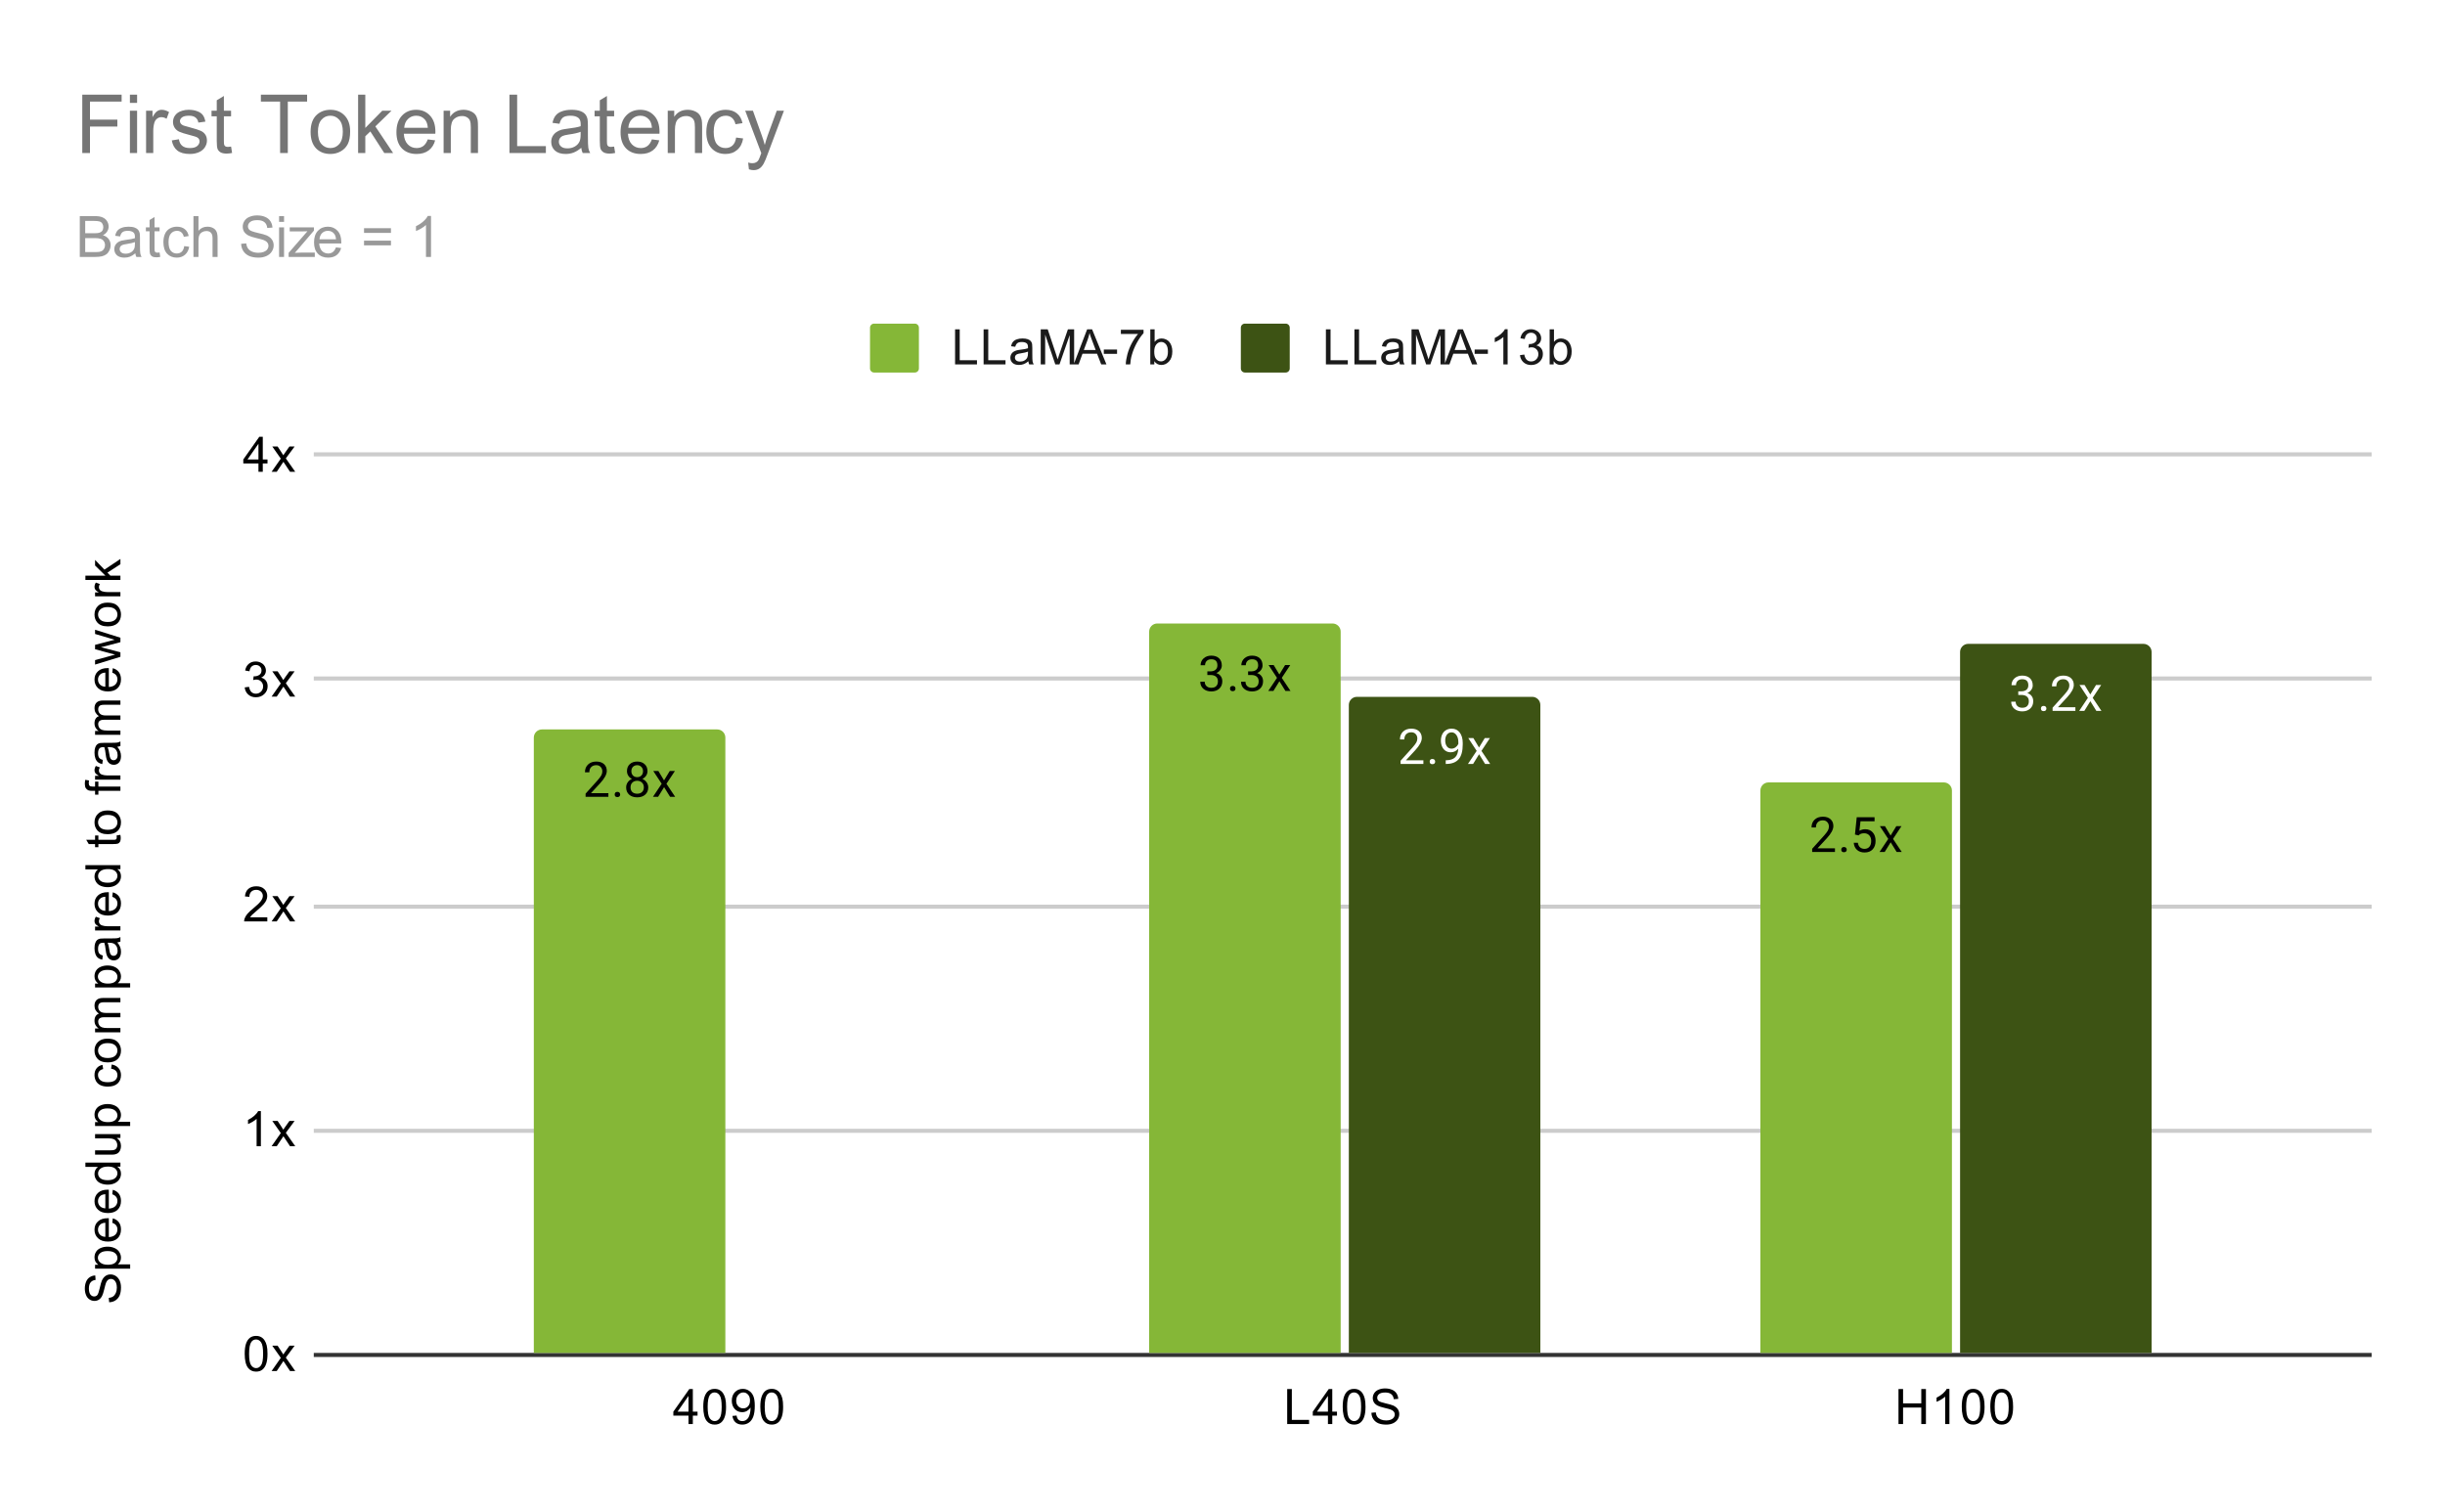 <svg version="1.1" viewBox="0.0 0.0 600.0 371.0" fill="none" stroke="none" stroke-linecap="square" stroke-miterlimit="10" width="600" height="371" xmlns:xlink="http://www.w3.org/1999/xlink" xmlns="http://www.w3.org/2000/svg"><path fill="#ffffff" d="M0 0L600.0 0L600.0 371.0L0 371.0L0 0Z" fill-rule="nonzero"/><path stroke="#333333" stroke-width="1.0" stroke-linecap="butt" d="M77.5 332.5L581.5 332.5" fill-rule="nonzero"/><path stroke="#cccccc" stroke-width="1.0" stroke-linecap="butt" d="M77.5 277.5L581.5 277.5" fill-rule="nonzero"/><path stroke="#cccccc" stroke-width="1.0" stroke-linecap="butt" d="M77.5 222.5L581.5 222.5" fill-rule="nonzero"/><path stroke="#cccccc" stroke-width="1.0" stroke-linecap="butt" d="M77.5 166.5L581.5 166.5" fill-rule="nonzero"/><path stroke="#cccccc" stroke-width="1.0" stroke-linecap="butt" d="M77.5 111.5L581.5 111.5" fill-rule="nonzero"/><clipPath id="id_0"><path d="M77.55 111.783L581.45 111.783L581.45 332.45L77.55 332.45L77.55 111.783Z" clip-rule="nonzero"/></clipPath><path stroke="#000000" stroke-width="2.0" stroke-linecap="butt" stroke-opacity="0.0" clip-path="url(#id_0)" d="M178.0 332.0L131.0 332.0L131.0 181.0C131.0 179.895 131.895 179.0 133.0 179.0L176.0 179.0C177.105 179.0 178.0 179.895 178.0 181.0Z" fill-rule="nonzero"/><path fill="#85b737" clip-path="url(#id_0)" d="M178.0 332.0L131.0 332.0L131.0 181.0C131.0 179.895 131.895 179.0 133.0 179.0L176.0 179.0C177.105 179.0 178.0 179.895 178.0 181.0Z" fill-rule="nonzero"/><path stroke="#000000" stroke-width="2.0" stroke-linecap="butt" stroke-opacity="0.0" clip-path="url(#id_0)" d="M329.0 332.0L282.0 332.0L282.0 155.0C282.0 153.895 282.895 153.0 284.0 153.0L327.0 153.0C328.105 153.0 329.0 153.895 329.0 155.0Z" fill-rule="nonzero"/><path fill="#85b737" clip-path="url(#id_0)" d="M329.0 332.0L282.0 332.0L282.0 155.0C282.0 153.895 282.895 153.0 284.0 153.0L327.0 153.0C328.105 153.0 329.0 153.895 329.0 155.0Z" fill-rule="nonzero"/><path stroke="#000000" stroke-width="2.0" stroke-linecap="butt" stroke-opacity="0.0" clip-path="url(#id_0)" d="M479.0 332.0L432.0 332.0L432.0 194.0C432.0 192.895 432.895 192.0 434.0 192.0L477.0 192.0C478.105 192.0 479.0 192.895 479.0 194.0Z" fill-rule="nonzero"/><path fill="#85b737" clip-path="url(#id_0)" d="M479.0 332.0L432.0 332.0L432.0 194.0C432.0 192.895 432.895 192.0 434.0 192.0L477.0 192.0C478.105 192.0 479.0 192.895 479.0 194.0Z" fill-rule="nonzero"/><path stroke="#000000" stroke-width="2.0" stroke-linecap="butt" stroke-opacity="0.0" clip-path="url(#id_0)" d="M378.0 332.0L331.0 332.0L331.0 173.0C331.0 171.895 331.895 171.0 333.0 171.0L376.0 171.0C377.105 171.0 378.0 171.895 378.0 173.0Z" fill-rule="nonzero"/><path fill="#3d5314" clip-path="url(#id_0)" d="M378.0 332.0L331.0 332.0L331.0 173.0C331.0 171.895 331.895 171.0 333.0 171.0L376.0 171.0C377.105 171.0 378.0 171.895 378.0 173.0Z" fill-rule="nonzero"/><path stroke="#000000" stroke-width="2.0" stroke-linecap="butt" stroke-opacity="0.0" clip-path="url(#id_0)" d="M528.0 332.0L481.0 332.0L481.0 160.0C481.0 158.895 481.895 158.0 483.0 158.0L526.0 158.0C527.105 158.0 528.0 158.895 528.0 160.0Z" fill-rule="nonzero"/><path fill="#3d5314" clip-path="url(#id_0)" d="M528.0 332.0L481.0 332.0L481.0 160.0C481.0 158.895 481.895 158.0 483.0 158.0L526.0 158.0C527.105 158.0 528.0 158.895 528.0 160.0Z" fill-rule="nonzero"/><path stroke="#85b737" stroke-width="3.0" stroke-linejoin="round" stroke-linecap="round" d="M149.297 195.538L143.703 195.538L143.703 194.756L146.656 191.475Q147.312 190.725 147.562 190.272Q147.812 189.803 147.812 189.303Q147.812 188.631 147.406 188.21Q147.016 187.772 146.328 187.772Q145.531 187.772 145.078 188.241Q144.625 188.694 144.625 189.522L143.547 189.522Q143.547 188.335 144.297 187.616Q145.062 186.881 146.328 186.881Q147.531 186.881 148.219 187.506Q148.906 188.131 148.906 189.178Q148.906 190.428 147.297 192.178L145.016 194.647L149.297 194.647L149.297 195.538ZM150.844 194.975Q150.844 194.694 151.0 194.506Q151.172 194.319 151.5 194.319Q151.844 194.319 152.016 194.506Q152.188 194.694 152.188 194.975Q152.188 195.241 152.016 195.428Q151.844 195.6 151.5 195.6Q151.172 195.6 151.0 195.428Q150.844 195.241 150.844 194.975ZM158.891 189.225Q158.891 189.866 158.547 190.366Q158.203 190.866 157.641 191.147Q158.297 191.428 158.688 191.991Q159.078 192.538 159.078 193.241Q159.078 194.335 158.328 195.006Q157.594 195.663 156.375 195.663Q155.141 195.663 154.391 195.006Q153.656 194.335 153.656 193.241Q153.656 192.538 154.031 191.991Q154.406 191.428 155.078 191.147Q154.516 190.866 154.188 190.366Q153.859 189.866 153.859 189.225Q153.859 188.147 154.547 187.522Q155.234 186.881 156.375 186.881Q157.5 186.881 158.188 187.522Q158.891 188.147 158.891 189.225ZM158.0 193.21Q158.0 192.491 157.547 192.053Q157.094 191.6 156.359 191.6Q155.625 191.6 155.172 192.053Q154.734 192.491 154.734 193.225Q154.734 193.944 155.172 194.366Q155.609 194.772 156.375 194.772Q157.125 194.772 157.562 194.35Q158.0 193.928 158.0 193.21ZM156.375 187.772Q155.734 187.772 155.328 188.178Q154.938 188.569 154.938 189.256Q154.938 189.897 155.328 190.303Q155.719 190.71 156.359 190.71Q157.016 190.71 157.406 190.303Q157.797 189.897 157.797 189.256Q157.797 188.6 157.391 188.194Q156.984 187.772 156.375 187.772ZM162.953 191.506L164.359 189.194L165.625 189.194L163.547 192.335L165.688 195.538L164.438 195.538L162.969 193.163L161.5 195.538L160.234 195.538L162.375 192.335L160.312 189.194L161.562 189.194L162.953 191.506Z" fill-rule="nonzero"/><path fill="#000000" d="M149.297 195.538L143.703 195.538L143.703 194.756L146.656 191.475Q147.312 190.725 147.562 190.272Q147.812 189.803 147.812 189.303Q147.812 188.631 147.406 188.21Q147.016 187.772 146.328 187.772Q145.531 187.772 145.078 188.241Q144.625 188.694 144.625 189.522L143.547 189.522Q143.547 188.335 144.297 187.616Q145.062 186.881 146.328 186.881Q147.531 186.881 148.219 187.506Q148.906 188.131 148.906 189.178Q148.906 190.428 147.297 192.178L145.016 194.647L149.297 194.647L149.297 195.538ZM150.844 194.975Q150.844 194.694 151.0 194.506Q151.172 194.319 151.5 194.319Q151.844 194.319 152.016 194.506Q152.188 194.694 152.188 194.975Q152.188 195.241 152.016 195.428Q151.844 195.6 151.5 195.6Q151.172 195.6 151.0 195.428Q150.844 195.241 150.844 194.975ZM158.891 189.225Q158.891 189.866 158.547 190.366Q158.203 190.866 157.641 191.147Q158.297 191.428 158.688 191.991Q159.078 192.538 159.078 193.241Q159.078 194.335 158.328 195.006Q157.594 195.663 156.375 195.663Q155.141 195.663 154.391 195.006Q153.656 194.335 153.656 193.241Q153.656 192.538 154.031 191.991Q154.406 191.428 155.078 191.147Q154.516 190.866 154.188 190.366Q153.859 189.866 153.859 189.225Q153.859 188.147 154.547 187.522Q155.234 186.881 156.375 186.881Q157.5 186.881 158.188 187.522Q158.891 188.147 158.891 189.225ZM158.0 193.21Q158.0 192.491 157.547 192.053Q157.094 191.6 156.359 191.6Q155.625 191.6 155.172 192.053Q154.734 192.491 154.734 193.225Q154.734 193.944 155.172 194.366Q155.609 194.772 156.375 194.772Q157.125 194.772 157.562 194.35Q158.0 193.928 158.0 193.21ZM156.375 187.772Q155.734 187.772 155.328 188.178Q154.938 188.569 154.938 189.256Q154.938 189.897 155.328 190.303Q155.719 190.71 156.359 190.71Q157.016 190.71 157.406 190.303Q157.797 189.897 157.797 189.256Q157.797 188.6 157.391 188.194Q156.984 187.772 156.375 187.772ZM162.953 191.506L164.359 189.194L165.625 189.194L163.547 192.335L165.688 195.538L164.438 195.538L162.969 193.163L161.5 195.538L160.234 195.538L162.375 192.335L160.312 189.194L161.562 189.194L162.953 191.506Z" fill-rule="nonzero"/><path stroke="#85b737" stroke-width="3.0" stroke-linejoin="round" stroke-linecap="round" d="M296.281 164.752L297.094 164.752Q297.875 164.736 298.312 164.346Q298.75 163.955 298.75 163.283Q298.75 161.783 297.25 161.783Q296.547 161.783 296.125 162.189Q295.719 162.596 295.719 163.252L294.625 163.252Q294.625 162.236 295.359 161.564Q296.109 160.892 297.25 160.892Q298.453 160.892 299.141 161.533Q299.828 162.174 299.828 163.314Q299.828 163.877 299.469 164.392Q299.109 164.908 298.484 165.174Q299.188 165.392 299.562 165.908Q299.953 166.424 299.953 167.174Q299.953 168.314 299.203 169.002Q298.453 169.674 297.25 169.674Q296.062 169.674 295.297 169.017Q294.547 168.361 294.547 167.299L295.641 167.299Q295.641 167.971 296.078 168.377Q296.516 168.783 297.266 168.783Q298.047 168.783 298.453 168.377Q298.875 167.955 298.875 167.189Q298.875 166.455 298.422 166.064Q297.969 165.658 297.094 165.642L296.281 165.642L296.281 164.752ZM301.844 168.986Q301.844 168.705 302.0 168.517Q302.172 168.33 302.5 168.33Q302.844 168.33 303.016 168.517Q303.188 168.705 303.188 168.986Q303.188 169.252 303.016 169.439Q302.844 169.611 302.5 169.611Q302.172 169.611 302.0 169.439Q301.844 169.252 301.844 168.986ZM306.281 164.752L307.094 164.752Q307.875 164.736 308.312 164.346Q308.75 163.955 308.75 163.283Q308.75 161.783 307.25 161.783Q306.547 161.783 306.125 162.189Q305.719 162.596 305.719 163.252L304.625 163.252Q304.625 162.236 305.359 161.564Q306.109 160.892 307.25 160.892Q308.453 160.892 309.141 161.533Q309.828 162.174 309.828 163.314Q309.828 163.877 309.469 164.392Q309.109 164.908 308.484 165.174Q309.188 165.392 309.562 165.908Q309.953 166.424 309.953 167.174Q309.953 168.314 309.203 169.002Q308.453 169.674 307.25 169.674Q306.062 169.674 305.297 169.017Q304.547 168.361 304.547 167.299L305.641 167.299Q305.641 167.971 306.078 168.377Q306.516 168.783 307.266 168.783Q308.047 168.783 308.453 168.377Q308.875 167.955 308.875 167.189Q308.875 166.455 308.422 166.064Q307.969 165.658 307.094 165.642L306.281 165.642L306.281 164.752ZM313.953 165.517L315.359 163.205L316.625 163.205L314.547 166.346L316.688 169.549L315.438 169.549L313.969 167.174L312.5 169.549L311.234 169.549L313.375 166.346L311.312 163.205L312.562 163.205L313.953 165.517Z" fill-rule="nonzero"/><path fill="#000000" d="M296.281 164.752L297.094 164.752Q297.875 164.736 298.312 164.346Q298.75 163.955 298.75 163.283Q298.75 161.783 297.25 161.783Q296.547 161.783 296.125 162.189Q295.719 162.596 295.719 163.252L294.625 163.252Q294.625 162.236 295.359 161.564Q296.109 160.892 297.25 160.892Q298.453 160.892 299.141 161.533Q299.828 162.174 299.828 163.314Q299.828 163.877 299.469 164.392Q299.109 164.908 298.484 165.174Q299.188 165.392 299.562 165.908Q299.953 166.424 299.953 167.174Q299.953 168.314 299.203 169.002Q298.453 169.674 297.25 169.674Q296.062 169.674 295.297 169.017Q294.547 168.361 294.547 167.299L295.641 167.299Q295.641 167.971 296.078 168.377Q296.516 168.783 297.266 168.783Q298.047 168.783 298.453 168.377Q298.875 167.955 298.875 167.189Q298.875 166.455 298.422 166.064Q297.969 165.658 297.094 165.642L296.281 165.642L296.281 164.752ZM301.844 168.986Q301.844 168.705 302.0 168.517Q302.172 168.33 302.5 168.33Q302.844 168.33 303.016 168.517Q303.188 168.705 303.188 168.986Q303.188 169.252 303.016 169.439Q302.844 169.611 302.5 169.611Q302.172 169.611 302.0 169.439Q301.844 169.252 301.844 168.986ZM306.281 164.752L307.094 164.752Q307.875 164.736 308.312 164.346Q308.75 163.955 308.75 163.283Q308.75 161.783 307.25 161.783Q306.547 161.783 306.125 162.189Q305.719 162.596 305.719 163.252L304.625 163.252Q304.625 162.236 305.359 161.564Q306.109 160.892 307.25 160.892Q308.453 160.892 309.141 161.533Q309.828 162.174 309.828 163.314Q309.828 163.877 309.469 164.392Q309.109 164.908 308.484 165.174Q309.188 165.392 309.562 165.908Q309.953 166.424 309.953 167.174Q309.953 168.314 309.203 169.002Q308.453 169.674 307.25 169.674Q306.062 169.674 305.297 169.017Q304.547 168.361 304.547 167.299L305.641 167.299Q305.641 167.971 306.078 168.377Q306.516 168.783 307.266 168.783Q308.047 168.783 308.453 168.377Q308.875 167.955 308.875 167.189Q308.875 166.455 308.422 166.064Q307.969 165.658 307.094 165.642L306.281 165.642L306.281 164.752ZM313.953 165.517L315.359 163.205L316.625 163.205L314.547 166.346L316.688 169.549L315.438 169.549L313.969 167.174L312.5 169.549L311.234 169.549L313.375 166.346L311.312 163.205L312.562 163.205L313.953 165.517Z" fill-rule="nonzero"/><path stroke="#85b737" stroke-width="3.0" stroke-linejoin="round" stroke-linecap="round" d="M450.297 209.072L444.703 209.072L444.703 208.291L447.656 205.01Q448.312 204.26 448.562 203.807Q448.812 203.338 448.812 202.838Q448.812 202.166 448.406 201.744Q448.016 201.307 447.328 201.307Q446.531 201.307 446.078 201.776Q445.625 202.229 445.625 203.057L444.547 203.057Q444.547 201.869 445.297 201.151Q446.062 200.416 447.328 200.416Q448.531 200.416 449.219 201.041Q449.906 201.666 449.906 202.713Q449.906 203.963 448.297 205.713L446.016 208.182L450.297 208.182L450.297 209.072ZM451.844 208.51Q451.844 208.229 452.0 208.041Q452.172 207.854 452.5 207.854Q452.844 207.854 453.016 208.041Q453.188 208.229 453.188 208.51Q453.188 208.776 453.016 208.963Q452.844 209.135 452.5 209.135Q452.172 209.135 452.0 208.963Q451.844 208.776 451.844 208.51ZM455.203 204.791L455.641 200.541L460.016 200.541L460.016 201.541L456.562 201.541L456.297 203.869Q456.938 203.494 457.734 203.494Q458.891 203.494 459.578 204.276Q460.266 205.041 460.266 206.354Q460.266 207.666 459.547 208.432Q458.844 209.197 457.562 209.197Q456.438 209.197 455.719 208.572Q455.0 207.932 454.906 206.822L455.922 206.822Q456.031 207.557 456.453 207.932Q456.875 208.307 457.562 208.307Q458.312 208.307 458.75 207.791Q459.188 207.276 459.188 206.369Q459.188 205.51 458.719 204.994Q458.25 204.479 457.469 204.479Q456.766 204.479 456.359 204.776L456.078 205.01L455.203 204.791ZM463.953 205.041L465.359 202.729L466.625 202.729L464.547 205.869L466.688 209.072L465.438 209.072L463.969 206.697L462.5 209.072L461.234 209.072L463.375 205.869L461.312 202.729L462.562 202.729L463.953 205.041Z" fill-rule="nonzero"/><path fill="#000000" d="M450.297 209.072L444.703 209.072L444.703 208.291L447.656 205.01Q448.312 204.26 448.562 203.807Q448.812 203.338 448.812 202.838Q448.812 202.166 448.406 201.744Q448.016 201.307 447.328 201.307Q446.531 201.307 446.078 201.776Q445.625 202.229 445.625 203.057L444.547 203.057Q444.547 201.869 445.297 201.151Q446.062 200.416 447.328 200.416Q448.531 200.416 449.219 201.041Q449.906 201.666 449.906 202.713Q449.906 203.963 448.297 205.713L446.016 208.182L450.297 208.182L450.297 209.072ZM451.844 208.51Q451.844 208.229 452.0 208.041Q452.172 207.854 452.5 207.854Q452.844 207.854 453.016 208.041Q453.188 208.229 453.188 208.51Q453.188 208.776 453.016 208.963Q452.844 209.135 452.5 209.135Q452.172 209.135 452.0 208.963Q451.844 208.776 451.844 208.51ZM455.203 204.791L455.641 200.541L460.016 200.541L460.016 201.541L456.562 201.541L456.297 203.869Q456.938 203.494 457.734 203.494Q458.891 203.494 459.578 204.276Q460.266 205.041 460.266 206.354Q460.266 207.666 459.547 208.432Q458.844 209.197 457.562 209.197Q456.438 209.197 455.719 208.572Q455.0 207.932 454.906 206.822L455.922 206.822Q456.031 207.557 456.453 207.932Q456.875 208.307 457.562 208.307Q458.312 208.307 458.75 207.791Q459.188 207.276 459.188 206.369Q459.188 205.51 458.719 204.994Q458.25 204.479 457.469 204.479Q456.766 204.479 456.359 204.776L456.078 205.01L455.203 204.791ZM463.953 205.041L465.359 202.729L466.625 202.729L464.547 205.869L466.688 209.072L465.438 209.072L463.969 206.697L462.5 209.072L461.234 209.072L463.375 205.869L461.312 202.729L462.562 202.729L463.953 205.041Z" fill-rule="nonzero"/><path stroke="#3d5314" stroke-width="3.0" stroke-linejoin="round" stroke-linecap="round" d="M349.297 187.466L343.703 187.466L343.703 186.685L346.656 183.403Q347.312 182.653 347.562 182.2Q347.812 181.732 347.812 181.232Q347.812 180.56 347.406 180.138Q347.016 179.7 346.328 179.7Q345.531 179.7 345.078 180.169Q344.625 180.622 344.625 181.45L343.547 181.45Q343.547 180.263 344.297 179.544Q345.062 178.81 346.328 178.81Q347.531 178.81 348.219 179.435Q348.906 180.06 348.906 181.107Q348.906 182.357 347.297 184.107L345.016 186.575L349.297 186.575L349.297 187.466ZM350.844 186.903Q350.844 186.622 351.0 186.435Q351.172 186.247 351.5 186.247Q351.844 186.247 352.016 186.435Q352.188 186.622 352.188 186.903Q352.188 187.169 352.016 187.357Q351.844 187.528 351.5 187.528Q351.172 187.528 351.0 187.357Q350.844 187.169 350.844 186.903ZM357.859 183.716Q357.531 184.122 357.047 184.372Q356.578 184.607 356.016 184.607Q355.281 184.607 354.734 184.247Q354.188 183.888 353.891 183.232Q353.594 182.56 353.594 181.763Q353.594 180.919 353.906 180.232Q354.234 179.544 354.828 179.185Q355.438 178.81 356.234 178.81Q357.5 178.81 358.219 179.763Q358.953 180.716 358.953 182.341L358.953 182.653Q358.953 185.153 357.969 186.294Q356.984 187.435 355.0 187.466L354.781 187.466L354.781 186.56L355.016 186.56Q356.359 186.528 357.078 185.857Q357.797 185.185 357.859 183.716ZM356.188 183.716Q356.734 183.716 357.188 183.388Q357.656 183.044 357.875 182.56L357.875 182.122Q357.875 181.06 357.406 180.388Q356.938 179.716 356.234 179.716Q355.516 179.716 355.078 180.263Q354.656 180.81 354.656 181.716Q354.656 182.591 355.062 183.153Q355.484 183.716 356.188 183.716ZM362.953 183.435L364.359 181.122L365.625 181.122L363.547 184.263L365.688 187.466L364.438 187.466L362.969 185.091L361.5 187.466L360.234 187.466L362.375 184.263L360.312 181.122L361.562 181.122L362.953 183.435Z" fill-rule="nonzero"/><path fill="#ffffff" d="M349.297 187.466L343.703 187.466L343.703 186.685L346.656 183.403Q347.312 182.653 347.562 182.2Q347.812 181.732 347.812 181.232Q347.812 180.56 347.406 180.138Q347.016 179.7 346.328 179.7Q345.531 179.7 345.078 180.169Q344.625 180.622 344.625 181.45L343.547 181.45Q343.547 180.263 344.297 179.544Q345.062 178.81 346.328 178.81Q347.531 178.81 348.219 179.435Q348.906 180.06 348.906 181.107Q348.906 182.357 347.297 184.107L345.016 186.575L349.297 186.575L349.297 187.466ZM350.844 186.903Q350.844 186.622 351.0 186.435Q351.172 186.247 351.5 186.247Q351.844 186.247 352.016 186.435Q352.188 186.622 352.188 186.903Q352.188 187.169 352.016 187.357Q351.844 187.528 351.5 187.528Q351.172 187.528 351.0 187.357Q350.844 187.169 350.844 186.903ZM357.859 183.716Q357.531 184.122 357.047 184.372Q356.578 184.607 356.016 184.607Q355.281 184.607 354.734 184.247Q354.188 183.888 353.891 183.232Q353.594 182.56 353.594 181.763Q353.594 180.919 353.906 180.232Q354.234 179.544 354.828 179.185Q355.438 178.81 356.234 178.81Q357.5 178.81 358.219 179.763Q358.953 180.716 358.953 182.341L358.953 182.653Q358.953 185.153 357.969 186.294Q356.984 187.435 355.0 187.466L354.781 187.466L354.781 186.56L355.016 186.56Q356.359 186.528 357.078 185.857Q357.797 185.185 357.859 183.716ZM356.188 183.716Q356.734 183.716 357.188 183.388Q357.656 183.044 357.875 182.56L357.875 182.122Q357.875 181.06 357.406 180.388Q356.938 179.716 356.234 179.716Q355.516 179.716 355.078 180.263Q354.656 180.81 354.656 181.716Q354.656 182.591 355.062 183.153Q355.484 183.716 356.188 183.716ZM362.953 183.435L364.359 181.122L365.625 181.122L363.547 184.263L365.688 187.466L364.438 187.466L362.969 185.091L361.5 187.466L360.234 187.466L362.375 184.263L360.312 181.122L361.562 181.122L362.953 183.435Z" fill-rule="nonzero"/><path stroke="#3d5314" stroke-width="3.0" stroke-linejoin="round" stroke-linecap="round" d="M495.281 169.648L496.094 169.648Q496.875 169.632 497.312 169.242Q497.75 168.851 497.75 168.179Q497.75 166.679 496.25 166.679Q495.547 166.679 495.125 167.085Q494.719 167.492 494.719 168.148L493.625 168.148Q493.625 167.132 494.359 166.46Q495.109 165.789 496.25 165.789Q497.453 165.789 498.141 166.429Q498.828 167.07 498.828 168.21Q498.828 168.773 498.469 169.289Q498.109 169.804 497.484 170.07Q498.188 170.289 498.562 170.804Q498.953 171.32 498.953 172.07Q498.953 173.21 498.203 173.898Q497.453 174.57 496.25 174.57Q495.062 174.57 494.297 173.914Q493.547 173.257 493.547 172.195L494.641 172.195Q494.641 172.867 495.078 173.273Q495.516 173.679 496.266 173.679Q497.047 173.679 497.453 173.273Q497.875 172.851 497.875 172.085Q497.875 171.351 497.422 170.96Q496.969 170.554 496.094 170.539L495.281 170.539L495.281 169.648ZM500.844 173.882Q500.844 173.601 501.0 173.414Q501.172 173.226 501.5 173.226Q501.844 173.226 502.016 173.414Q502.188 173.601 502.188 173.882Q502.188 174.148 502.016 174.335Q501.844 174.507 501.5 174.507Q501.172 174.507 501.0 174.335Q500.844 174.148 500.844 173.882ZM509.297 174.445L503.703 174.445L503.703 173.664L506.656 170.382Q507.312 169.632 507.562 169.179Q507.812 168.71 507.812 168.21Q507.812 167.539 507.406 167.117Q507.016 166.679 506.328 166.679Q505.531 166.679 505.078 167.148Q504.625 167.601 504.625 168.429L503.547 168.429Q503.547 167.242 504.297 166.523Q505.062 165.789 506.328 165.789Q507.531 165.789 508.219 166.414Q508.906 167.039 508.906 168.085Q508.906 169.335 507.297 171.085L505.016 173.554L509.297 173.554L509.297 174.445ZM512.953 170.414L514.359 168.101L515.625 168.101L513.547 171.242L515.688 174.445L514.438 174.445L512.969 172.07L511.5 174.445L510.234 174.445L512.375 171.242L510.312 168.101L511.562 168.101L512.953 170.414Z" fill-rule="nonzero"/><path fill="#ffffff" d="M495.281 169.648L496.094 169.648Q496.875 169.632 497.312 169.242Q497.75 168.851 497.75 168.179Q497.75 166.679 496.25 166.679Q495.547 166.679 495.125 167.085Q494.719 167.492 494.719 168.148L493.625 168.148Q493.625 167.132 494.359 166.46Q495.109 165.789 496.25 165.789Q497.453 165.789 498.141 166.429Q498.828 167.07 498.828 168.21Q498.828 168.773 498.469 169.289Q498.109 169.804 497.484 170.07Q498.188 170.289 498.562 170.804Q498.953 171.32 498.953 172.07Q498.953 173.21 498.203 173.898Q497.453 174.57 496.25 174.57Q495.062 174.57 494.297 173.914Q493.547 173.257 493.547 172.195L494.641 172.195Q494.641 172.867 495.078 173.273Q495.516 173.679 496.266 173.679Q497.047 173.679 497.453 173.273Q497.875 172.851 497.875 172.085Q497.875 171.351 497.422 170.96Q496.969 170.554 496.094 170.539L495.281 170.539L495.281 169.648ZM500.844 173.882Q500.844 173.601 501.0 173.414Q501.172 173.226 501.5 173.226Q501.844 173.226 502.016 173.414Q502.188 173.601 502.188 173.882Q502.188 174.148 502.016 174.335Q501.844 174.507 501.5 174.507Q501.172 174.507 501.0 174.335Q500.844 174.148 500.844 173.882ZM509.297 174.445L503.703 174.445L503.703 173.664L506.656 170.382Q507.312 169.632 507.562 169.179Q507.812 168.71 507.812 168.21Q507.812 167.539 507.406 167.117Q507.016 166.679 506.328 166.679Q505.531 166.679 505.078 167.148Q504.625 167.601 504.625 168.429L503.547 168.429Q503.547 167.242 504.297 166.523Q505.062 165.789 506.328 165.789Q507.531 165.789 508.219 166.414Q508.906 167.039 508.906 168.085Q508.906 169.335 507.297 171.085L505.016 173.554L509.297 173.554L509.297 174.445ZM512.953 170.414L514.359 168.101L515.625 168.101L513.547 171.242L515.688 174.445L514.438 174.445L512.969 172.07L511.5 174.445L510.234 174.445L512.375 171.242L510.312 168.101L511.562 168.101L512.953 170.414Z" fill-rule="nonzero"/><path fill="#000000" d="M26.784 319.57L26.691 318.507Q27.347 318.429 27.753 318.148Q28.159 317.867 28.425 317.289Q28.675 316.695 28.675 315.96Q28.675 315.32 28.488 314.82Q28.284 314.32 27.956 314.085Q27.613 313.835 27.222 313.835Q26.816 313.835 26.519 314.07Q26.206 314.304 26.003 314.835Q25.863 315.195 25.581 316.382Q25.3 317.554 25.05 318.023Q24.722 318.648 24.253 318.945Q23.769 319.242 23.175 319.242Q22.534 319.242 21.972 318.882Q21.394 318.507 21.113 317.804Q20.816 317.085 20.816 316.226Q20.816 315.273 21.128 314.539Q21.425 313.804 22.034 313.414Q22.628 313.023 23.378 312.992L23.456 314.085Q22.644 314.179 22.238 314.695Q21.816 315.195 21.816 316.179Q21.816 317.21 22.191 317.679Q22.566 318.148 23.097 318.148Q23.566 318.148 23.863 317.82Q24.159 317.492 24.472 316.117Q24.784 314.726 25.019 314.21Q25.378 313.46 25.909 313.101Q26.425 312.742 27.128 312.742Q27.816 312.742 28.425 313.132Q29.019 313.523 29.363 314.257Q29.691 314.992 29.691 315.914Q29.691 317.085 29.363 317.882Q29.019 318.664 28.331 319.117Q27.644 319.554 26.784 319.57ZM31.941 311.32L23.331 311.32L23.331 310.367L24.128 310.367Q23.659 310.023 23.425 309.601Q23.191 309.164 23.191 308.554Q23.191 307.757 23.597 307.148Q24.003 306.539 24.753 306.242Q25.503 305.929 26.394 305.929Q27.347 305.929 28.113 306.273Q28.878 306.601 29.284 307.257Q29.691 307.914 29.691 308.632Q29.691 309.164 29.472 309.585Q29.238 310.007 28.909 310.273L31.941 310.273L31.941 311.32ZM26.472 310.367Q27.675 310.367 28.253 309.882Q28.816 309.398 28.816 308.71Q28.816 308.007 28.222 307.507Q27.628 307.007 26.378 307.007Q25.191 307.007 24.613 307.492Q24.019 307.976 24.019 308.664Q24.019 309.335 24.644 309.851Q25.269 310.367 26.472 310.367ZM27.55 300.07L27.675 298.976Q28.628 299.226 29.159 299.929Q29.691 300.632 29.691 301.71Q29.691 303.07 28.847 303.882Q28.003 304.679 26.488 304.679Q24.925 304.679 24.066 303.867Q23.191 303.054 23.191 301.773Q23.191 300.523 24.034 299.742Q24.878 298.945 26.425 298.945Q26.519 298.945 26.706 298.945L26.706 303.585Q27.738 303.523 28.284 303.007Q28.816 302.492 28.816 301.71Q28.816 301.132 28.519 300.726Q28.206 300.304 27.55 300.07ZM25.847 303.523L25.847 300.054Q25.05 300.117 24.659 300.445Q24.05 300.96 24.05 301.757Q24.05 302.492 24.534 302.992Q25.019 303.476 25.847 303.523ZM27.55 293.07L27.675 291.976Q28.628 292.226 29.159 292.929Q29.691 293.632 29.691 294.71Q29.691 296.07 28.847 296.882Q28.003 297.679 26.488 297.679Q24.925 297.679 24.066 296.867Q23.191 296.054 23.191 294.773Q23.191 293.523 24.034 292.742Q24.878 291.945 26.425 291.945Q26.519 291.945 26.706 291.945L26.706 296.585Q27.738 296.523 28.284 296.007Q28.816 295.492 28.816 294.71Q28.816 294.132 28.519 293.726Q28.206 293.304 27.55 293.07ZM25.847 296.523L25.847 293.054Q25.05 293.117 24.659 293.445Q24.05 293.96 24.05 294.757Q24.05 295.492 24.534 295.992Q25.019 296.476 25.847 296.523ZM29.55 286.289L28.769 286.289Q29.691 286.882 29.691 288.023Q29.691 288.773 29.284 289.398Q28.863 290.023 28.128 290.367Q27.394 290.71 26.441 290.71Q25.519 290.71 24.753 290.398Q23.988 290.085 23.597 289.46Q23.191 288.835 23.191 288.07Q23.191 287.507 23.425 287.07Q23.659 286.632 24.034 286.351L20.956 286.351L20.956 285.304L29.55 285.304L29.55 286.289ZM26.441 289.617Q27.644 289.617 28.238 289.117Q28.816 288.617 28.816 287.929Q28.816 287.242 28.253 286.757Q27.691 286.273 26.534 286.273Q25.253 286.273 24.659 286.773Q24.066 287.257 24.066 287.976Q24.066 288.679 24.644 289.148Q25.206 289.617 26.441 289.617ZM29.55 279.242L28.628 279.242Q29.691 279.976 29.691 281.226Q29.691 281.773 29.488 282.257Q29.269 282.726 28.956 282.96Q28.628 283.195 28.159 283.289Q27.863 283.351 27.175 283.351L23.331 283.351L23.331 282.289L26.784 282.289Q27.597 282.289 27.894 282.226Q28.3 282.132 28.55 281.82Q28.784 281.492 28.784 281.007Q28.784 280.539 28.55 280.132Q28.3 279.71 27.878 279.539Q27.456 279.351 26.659 279.351L23.331 279.351L23.331 278.304L29.55 278.304L29.55 279.242ZM31.941 276.32L23.331 276.32L23.331 275.367L24.128 275.367Q23.659 275.023 23.425 274.601Q23.191 274.164 23.191 273.554Q23.191 272.757 23.597 272.148Q24.003 271.539 24.753 271.242Q25.503 270.929 26.394 270.929Q27.347 270.929 28.113 271.273Q28.878 271.601 29.284 272.257Q29.691 272.914 29.691 273.632Q29.691 274.164 29.472 274.585Q29.238 275.007 28.909 275.273L31.941 275.273L31.941 276.32ZM26.472 275.367Q27.675 275.367 28.253 274.882Q28.816 274.398 28.816 273.71Q28.816 273.007 28.222 272.507Q27.628 272.007 26.378 272.007Q25.191 272.007 24.613 272.492Q24.019 272.976 24.019 273.664Q24.019 274.335 24.644 274.851Q25.269 275.367 26.472 275.367ZM27.269 262.257L27.409 261.226Q28.472 261.398 29.081 262.101Q29.691 262.804 29.691 263.82Q29.691 265.101 28.863 265.882Q28.019 266.648 26.456 266.648Q25.456 266.648 24.706 266.32Q23.941 265.976 23.566 265.304Q23.191 264.617 23.191 263.804Q23.191 262.804 23.706 262.164Q24.206 261.507 25.159 261.32L25.316 262.351Q24.691 262.492 24.378 262.867Q24.05 263.242 24.05 263.773Q24.05 264.57 24.628 265.07Q25.191 265.57 26.425 265.57Q27.691 265.57 28.253 265.085Q28.816 264.601 28.816 263.835Q28.816 263.21 28.441 262.804Q28.066 262.382 27.269 262.257ZM26.441 260.71Q24.706 260.71 23.878 259.757Q23.191 258.96 23.191 257.804Q23.191 256.523 24.034 255.71Q24.863 254.882 26.347 254.882Q27.55 254.882 28.238 255.242Q28.925 255.601 29.316 256.304Q29.691 256.992 29.691 257.804Q29.691 259.101 28.863 259.914Q28.019 260.71 26.441 260.71ZM26.441 259.632Q27.628 259.632 28.222 259.117Q28.816 258.585 28.816 257.804Q28.816 257.007 28.222 256.492Q27.628 255.976 26.409 255.976Q25.253 255.976 24.659 256.507Q24.066 257.023 24.066 257.804Q24.066 258.585 24.659 259.117Q25.238 259.632 26.441 259.632ZM29.55 253.32L23.331 253.32L23.331 252.382L24.206 252.382Q23.738 252.085 23.472 251.601Q23.191 251.117 23.191 250.492Q23.191 249.804 23.472 249.367Q23.753 248.914 24.269 248.742Q23.191 247.992 23.191 246.82Q23.191 245.882 23.706 245.398Q24.206 244.898 25.284 244.898L29.55 244.898L29.55 245.945L25.628 245.945Q25.003 245.945 24.722 246.054Q24.441 246.148 24.269 246.414Q24.097 246.679 24.097 247.054Q24.097 247.71 24.534 248.148Q24.972 248.57 25.941 248.57L29.55 248.57L29.55 249.632L25.503 249.632Q24.8 249.632 24.456 249.898Q24.097 250.148 24.097 250.726Q24.097 251.179 24.331 251.554Q24.566 251.929 25.019 252.101Q25.472 252.273 26.316 252.273L29.55 252.273L29.55 253.32ZM31.941 242.32L23.331 242.32L23.331 241.367L24.128 241.367Q23.659 241.023 23.425 240.601Q23.191 240.164 23.191 239.554Q23.191 238.757 23.597 238.148Q24.003 237.539 24.753 237.242Q25.503 236.929 26.394 236.929Q27.347 236.929 28.113 237.273Q28.878 237.601 29.284 238.257Q29.691 238.914 29.691 239.632Q29.691 240.164 29.472 240.585Q29.238 241.007 28.909 241.273L31.941 241.273L31.941 242.32ZM26.472 241.367Q27.675 241.367 28.253 240.882Q28.816 240.398 28.816 239.71Q28.816 239.007 28.222 238.507Q27.628 238.007 26.378 238.007Q25.191 238.007 24.613 238.492Q24.019 238.976 24.019 239.664Q24.019 240.335 24.644 240.851Q25.269 241.367 26.472 241.367ZM28.784 231.257Q29.284 231.851 29.488 232.398Q29.691 232.929 29.691 233.554Q29.691 234.585 29.191 235.132Q28.691 235.679 27.909 235.679Q27.456 235.679 27.081 235.476Q26.691 235.273 26.472 234.929Q26.238 234.585 26.128 234.164Q26.034 233.867 25.956 233.226Q25.816 231.96 25.597 231.351Q25.378 231.351 25.331 231.351Q24.675 231.351 24.409 231.648Q24.066 232.054 24.066 232.851Q24.066 233.585 24.331 233.945Q24.581 234.304 25.238 234.476L25.097 235.507Q24.441 235.367 24.034 235.039Q23.628 234.71 23.409 234.101Q23.191 233.492 23.191 232.695Q23.191 231.898 23.378 231.398Q23.566 230.898 23.847 230.664Q24.128 230.429 24.566 230.335Q24.831 230.289 25.534 230.289L26.941 230.289Q28.409 230.289 28.8 230.226Q29.191 230.148 29.55 229.945L29.55 231.054Q29.222 231.21 28.784 231.257ZM26.425 231.351Q26.659 231.929 26.831 233.07Q26.925 233.726 27.05 233.992Q27.159 234.257 27.378 234.414Q27.597 234.554 27.878 234.554Q28.3 234.554 28.581 234.242Q28.863 233.914 28.863 233.304Q28.863 232.695 28.597 232.226Q28.331 231.742 27.863 231.523Q27.503 231.351 26.816 231.351L26.425 231.351ZM29.55 228.335L23.331 228.335L23.331 227.382L24.269 227.382Q23.613 227.023 23.409 226.726Q23.191 226.414 23.191 226.039Q23.191 225.507 23.519 224.96L24.503 225.32Q24.269 225.71 24.269 226.085Q24.269 226.445 24.488 226.726Q24.691 226.992 25.066 227.101Q25.628 227.289 26.284 227.289L29.55 227.289L29.55 228.335ZM27.55 220.07L27.675 218.976Q28.628 219.226 29.159 219.929Q29.691 220.632 29.691 221.71Q29.691 223.07 28.847 223.882Q28.003 224.679 26.488 224.679Q24.925 224.679 24.066 223.867Q23.191 223.054 23.191 221.773Q23.191 220.523 24.034 219.742Q24.878 218.945 26.425 218.945Q26.519 218.945 26.706 218.945L26.706 223.585Q27.738 223.523 28.284 223.007Q28.816 222.492 28.816 221.71Q28.816 221.132 28.519 220.726Q28.206 220.304 27.55 220.07ZM25.847 223.523L25.847 220.054Q25.05 220.117 24.659 220.445Q24.05 220.96 24.05 221.757Q24.05 222.492 24.534 222.992Q25.019 223.476 25.847 223.523ZM29.55 213.289L28.769 213.289Q29.691 213.882 29.691 215.023Q29.691 215.773 29.284 216.398Q28.863 217.023 28.128 217.367Q27.394 217.71 26.441 217.71Q25.519 217.71 24.753 217.398Q23.988 217.085 23.597 216.46Q23.191 215.835 23.191 215.07Q23.191 214.507 23.425 214.07Q23.659 213.632 24.034 213.351L20.956 213.351L20.956 212.304L29.55 212.304L29.55 213.289ZM26.441 216.617Q27.644 216.617 28.238 216.117Q28.816 215.617 28.816 214.929Q28.816 214.242 28.253 213.757Q27.691 213.273 26.534 213.273Q25.253 213.273 24.659 213.773Q24.066 214.257 24.066 214.976Q24.066 215.679 24.644 216.148Q25.206 216.617 26.441 216.617ZM28.613 205.023L29.534 204.867Q29.628 205.32 29.628 205.664Q29.628 206.242 29.456 206.554Q29.269 206.867 28.972 207.007Q28.675 207.132 27.722 207.132L24.144 207.132L24.144 207.898L23.331 207.898L23.331 207.132L21.784 207.132L21.159 206.085L23.331 206.085L23.331 205.023L24.144 205.023L24.144 206.085L27.784 206.085Q28.238 206.085 28.363 206.039Q28.488 205.976 28.566 205.851Q28.644 205.726 28.644 205.492Q28.644 205.304 28.613 205.023ZM26.441 204.71Q24.706 204.71 23.878 203.757Q23.191 202.96 23.191 201.804Q23.191 200.523 24.034 199.71Q24.863 198.882 26.347 198.882Q27.55 198.882 28.238 199.242Q28.925 199.601 29.316 200.304Q29.691 200.992 29.691 201.804Q29.691 203.101 28.863 203.914Q28.019 204.71 26.441 204.71ZM26.441 203.632Q27.628 203.632 28.222 203.117Q28.816 202.585 28.816 201.804Q28.816 201.007 28.222 200.492Q27.628 199.976 26.409 199.976Q25.253 199.976 24.659 200.507Q24.066 201.023 24.066 201.804Q24.066 202.585 24.659 203.117Q25.238 203.632 26.441 203.632ZM29.55 194.07L24.144 194.07L24.144 195.007L23.331 195.007L23.331 194.07L22.659 194.07Q22.034 194.07 21.738 193.96Q21.316 193.804 21.066 193.429Q20.816 193.039 20.816 192.351Q20.816 191.898 20.925 191.367L21.831 191.523Q21.784 191.851 21.784 192.148Q21.784 192.632 21.988 192.835Q22.191 193.023 22.753 193.023L23.331 193.023L23.331 191.804L24.144 191.804L24.144 193.023L29.55 193.023L29.55 194.07ZM29.55 191.335L23.331 191.335L23.331 190.382L24.269 190.382Q23.613 190.023 23.409 189.726Q23.191 189.414 23.191 189.039Q23.191 188.507 23.519 187.96L24.503 188.32Q24.269 188.71 24.269 189.085Q24.269 189.445 24.488 189.726Q24.691 189.992 25.066 190.101Q25.628 190.289 26.284 190.289L29.55 190.289L29.55 191.335ZM28.784 183.257Q29.284 183.851 29.488 184.398Q29.691 184.929 29.691 185.554Q29.691 186.585 29.191 187.132Q28.691 187.679 27.909 187.679Q27.456 187.679 27.081 187.476Q26.691 187.273 26.472 186.929Q26.238 186.585 26.128 186.164Q26.034 185.867 25.956 185.226Q25.816 183.96 25.597 183.351Q25.378 183.351 25.331 183.351Q24.675 183.351 24.409 183.648Q24.066 184.054 24.066 184.851Q24.066 185.585 24.331 185.945Q24.581 186.304 25.238 186.476L25.097 187.507Q24.441 187.367 24.034 187.039Q23.628 186.71 23.409 186.101Q23.191 185.492 23.191 184.695Q23.191 183.898 23.378 183.398Q23.566 182.898 23.847 182.664Q24.128 182.429 24.566 182.335Q24.831 182.289 25.534 182.289L26.941 182.289Q28.409 182.289 28.8 182.226Q29.191 182.148 29.55 181.945L29.55 183.054Q29.222 183.21 28.784 183.257ZM26.425 183.351Q26.659 183.929 26.831 185.07Q26.925 185.726 27.05 185.992Q27.159 186.257 27.378 186.414Q27.597 186.554 27.878 186.554Q28.3 186.554 28.581 186.242Q28.863 185.914 28.863 185.304Q28.863 184.695 28.597 184.226Q28.331 183.742 27.863 183.523Q27.503 183.351 26.816 183.351L26.425 183.351ZM29.55 180.32L23.331 180.32L23.331 179.382L24.206 179.382Q23.738 179.085 23.472 178.601Q23.191 178.117 23.191 177.492Q23.191 176.804 23.472 176.367Q23.753 175.914 24.269 175.742Q23.191 174.992 23.191 173.82Q23.191 172.882 23.706 172.398Q24.206 171.898 25.284 171.898L29.55 171.898L29.55 172.945L25.628 172.945Q25.003 172.945 24.722 173.054Q24.441 173.148 24.269 173.414Q24.097 173.679 24.097 174.054Q24.097 174.71 24.534 175.148Q24.972 175.57 25.941 175.57L29.55 175.57L29.55 176.632L25.503 176.632Q24.8 176.632 24.456 176.898Q24.097 177.148 24.097 177.726Q24.097 178.179 24.331 178.554Q24.566 178.929 25.019 179.101Q25.472 179.273 26.316 179.273L29.55 179.273L29.55 180.32ZM27.55 165.07L27.675 163.976Q28.628 164.226 29.159 164.929Q29.691 165.632 29.691 166.71Q29.691 168.07 28.847 168.882Q28.003 169.679 26.488 169.679Q24.925 169.679 24.066 168.867Q23.191 168.054 23.191 166.773Q23.191 165.523 24.034 164.742Q24.878 163.945 26.425 163.945Q26.519 163.945 26.706 163.945L26.706 168.585Q27.738 168.523 28.284 168.007Q28.816 167.492 28.816 166.71Q28.816 166.132 28.519 165.726Q28.206 165.304 27.55 165.07ZM25.847 168.523L25.847 165.054Q25.05 165.117 24.659 165.445Q24.05 165.96 24.05 166.757Q24.05 167.492 24.534 167.992Q25.019 168.476 25.847 168.523ZM29.55 161.179L23.331 163.085L23.331 161.992L26.925 161.007L28.253 160.632Q28.159 160.601 26.972 160.304L23.331 159.32L23.331 158.242L26.941 157.304L28.128 156.992L26.925 156.632L23.331 155.57L23.331 154.539L29.55 156.492L29.55 157.585L25.816 158.57L24.769 158.82L29.55 160.07L29.55 161.179ZM26.441 153.71Q24.706 153.71 23.878 152.757Q23.191 151.96 23.191 150.804Q23.191 149.523 24.034 148.71Q24.863 147.882 26.347 147.882Q27.55 147.882 28.238 148.242Q28.925 148.601 29.316 149.304Q29.691 149.992 29.691 150.804Q29.691 152.101 28.863 152.914Q28.019 153.71 26.441 153.71ZM26.441 152.632Q27.628 152.632 28.222 152.117Q28.816 151.585 28.816 150.804Q28.816 150.007 28.222 149.492Q27.628 148.976 26.409 148.976Q25.253 148.976 24.659 149.507Q24.066 150.023 24.066 150.804Q24.066 151.585 24.659 152.117Q25.238 152.632 26.441 152.632ZM29.55 146.335L23.331 146.335L23.331 145.382L24.269 145.382Q23.613 145.023 23.409 144.726Q23.191 144.414 23.191 144.039Q23.191 143.507 23.519 142.96L24.503 143.32Q24.269 143.71 24.269 144.085Q24.269 144.445 24.488 144.726Q24.691 144.992 25.066 145.101Q25.628 145.289 26.284 145.289L29.55 145.289L29.55 146.335ZM29.55 142.32L20.956 142.32L20.956 141.257L25.863 141.257L23.331 138.773L23.331 137.398L25.628 139.789L29.55 137.164L29.55 138.46L26.363 140.523L27.081 141.257L29.55 141.257L29.55 142.32Z" fill-rule="nonzero"/><path fill="#000000" d="M60.05 332.216Q60.05 330.684 60.362 329.762Q60.675 328.825 61.284 328.325Q61.909 327.825 62.847 327.825Q63.534 327.825 64.05 328.106Q64.581 328.387 64.925 328.919Q65.269 329.434 65.456 330.184Q65.644 330.934 65.644 332.216Q65.644 333.731 65.331 334.653Q65.034 335.575 64.409 336.091Q63.8 336.591 62.847 336.591Q61.612 336.591 60.894 335.7Q60.05 334.637 60.05 332.216ZM61.128 332.216Q61.128 334.325 61.628 335.028Q62.128 335.731 62.847 335.731Q63.581 335.731 64.066 335.028Q64.566 334.325 64.566 332.216Q64.566 330.091 64.066 329.403Q63.581 328.7 62.831 328.7Q62.112 328.7 61.675 329.309Q61.128 330.091 61.128 332.216ZM66.644 336.45L68.909 333.216L66.816 330.231L68.128 330.231L69.081 331.684Q69.347 332.106 69.519 332.387Q69.769 331.997 69.987 331.7L71.034 330.231L72.3 330.231L70.144 333.153L72.456 336.45L71.175 336.45L69.894 334.512L69.55 333.997L67.909 336.45L66.644 336.45Z" fill-rule="nonzero"/><path fill="#000000" d="M64.019 281.283L62.972 281.283L62.972 274.565Q62.581 274.924 61.956 275.299Q61.347 275.658 60.862 275.83L60.862 274.815Q61.737 274.393 62.394 273.815Q63.066 273.221 63.347 272.658L64.019 272.658L64.019 281.283ZM66.644 281.283L68.909 278.049L66.816 275.065L68.128 275.065L69.081 276.518Q69.347 276.94 69.519 277.221Q69.769 276.83 69.987 276.533L71.034 275.065L72.3 275.065L70.144 277.986L72.456 281.283L71.175 281.283L69.894 279.346L69.55 278.83L67.909 281.283L66.644 281.283Z" fill-rule="nonzero"/><path fill="#000000" d="M65.597 225.101L65.597 226.117L59.909 226.117Q59.909 225.742 60.034 225.382Q60.253 224.804 60.722 224.242Q61.206 223.679 62.112 222.945Q63.519 221.789 64.003 221.117Q64.503 220.445 64.503 219.851Q64.503 219.226 64.05 218.804Q63.597 218.367 62.878 218.367Q62.112 218.367 61.659 218.82Q61.206 219.273 61.191 220.085L60.112 219.976Q60.222 218.757 60.941 218.132Q61.675 217.492 62.909 217.492Q64.144 217.492 64.862 218.179Q65.581 218.867 65.581 219.882Q65.581 220.398 65.362 220.898Q65.159 221.382 64.659 221.945Q64.175 222.492 63.05 223.445Q62.097 224.242 61.816 224.539Q61.55 224.82 61.378 225.101L65.597 225.101ZM66.644 226.117L68.909 222.882L66.816 219.898L68.128 219.898L69.081 221.351Q69.347 221.773 69.519 222.054Q69.769 221.664 69.987 221.367L71.034 219.898L72.3 219.898L70.144 222.82L72.456 226.117L71.175 226.117L69.894 224.179L69.55 223.664L67.909 226.117L66.644 226.117Z" fill-rule="nonzero"/><path fill="#000000" d="M60.05 168.684L61.112 168.544Q61.284 169.434 61.722 169.841Q62.159 170.231 62.784 170.231Q63.534 170.231 64.05 169.716Q64.566 169.2 64.566 168.434Q64.566 167.716 64.081 167.247Q63.612 166.762 62.878 166.762Q62.581 166.762 62.128 166.887L62.253 165.95Q62.362 165.966 62.425 165.966Q63.097 165.966 63.628 165.622Q64.175 165.262 64.175 164.528Q64.175 163.95 63.784 163.575Q63.394 163.184 62.769 163.184Q62.159 163.184 61.737 163.575Q61.331 163.966 61.222 164.731L60.159 164.544Q60.347 163.497 61.034 162.919Q61.722 162.325 62.737 162.325Q63.441 162.325 64.034 162.637Q64.628 162.934 64.941 163.45Q65.253 163.966 65.253 164.559Q65.253 165.106 64.956 165.575Q64.659 166.028 64.081 166.294Q64.831 166.466 65.253 167.028Q65.675 167.575 65.675 168.419Q65.675 169.544 64.847 170.325Q64.034 171.106 62.784 171.106Q61.659 171.106 60.909 170.434Q60.159 169.747 60.05 168.684ZM66.644 170.95L68.909 167.716L66.816 164.731L68.128 164.731L69.081 166.184Q69.347 166.606 69.519 166.887Q69.769 166.497 69.987 166.2L71.034 164.731L72.3 164.731L70.144 167.653L72.456 170.95L71.175 170.95L69.894 169.012L69.55 168.497L67.909 170.95L66.644 170.95Z" fill-rule="nonzero"/><path fill="#000000" d="M63.425 115.783L63.425 113.721L59.706 113.721L59.706 112.752L63.628 107.19L64.487 107.19L64.487 112.752L65.644 112.752L65.644 113.721L64.487 113.721L64.487 115.783L63.425 115.783ZM63.425 112.752L63.425 108.893L60.737 112.752L63.425 112.752ZM66.644 115.783L68.909 112.549L66.816 109.565L68.128 109.565L69.081 111.018Q69.347 111.44 69.519 111.721Q69.769 111.33 69.987 111.033L71.034 109.565L72.3 109.565L70.144 112.486L72.456 115.783L71.175 115.783L69.894 113.846L69.55 113.33L67.909 115.783L66.644 115.783Z" fill-rule="nonzero"/><path fill="#000000" d="M168.957 349.45L168.957 347.387L165.238 347.387L165.238 346.419L169.16 340.856L170.02 340.856L170.02 346.419L171.176 346.419L171.176 347.387L170.02 347.387L170.02 349.45L168.957 349.45ZM168.957 346.419L168.957 342.559L166.27 346.419L168.957 346.419ZM172.582 345.216Q172.582 343.684 172.895 342.762Q173.207 341.825 173.816 341.325Q174.441 340.825 175.379 340.825Q176.066 340.825 176.582 341.106Q177.113 341.387 177.457 341.919Q177.801 342.434 177.988 343.184Q178.176 343.934 178.176 345.216Q178.176 346.731 177.863 347.653Q177.566 348.575 176.941 349.091Q176.332 349.591 175.379 349.591Q174.145 349.591 173.426 348.7Q172.582 347.637 172.582 345.216ZM173.66 345.216Q173.66 347.325 174.16 348.028Q174.66 348.731 175.379 348.731Q176.113 348.731 176.598 348.028Q177.098 347.325 177.098 345.216Q177.098 343.091 176.598 342.403Q176.113 341.7 175.363 341.7Q174.645 341.7 174.207 342.309Q173.66 343.091 173.66 345.216ZM179.738 347.466L180.754 347.372Q180.879 348.091 181.238 348.419Q181.613 348.731 182.176 348.731Q182.66 348.731 183.02 348.512Q183.395 348.278 183.629 347.919Q183.863 347.544 184.02 346.919Q184.176 346.278 184.176 345.622Q184.176 345.544 184.176 345.403Q183.863 345.903 183.316 346.231Q182.77 346.544 182.129 346.544Q181.051 346.544 180.316 345.778Q179.582 344.997 179.582 343.731Q179.582 342.419 180.348 341.622Q181.129 340.825 182.285 340.825Q183.113 340.825 183.801 341.278Q184.504 341.731 184.863 342.575Q185.223 343.403 185.223 344.981Q185.223 346.622 184.863 347.606Q184.52 348.575 183.801 349.091Q183.098 349.591 182.16 349.591Q181.145 349.591 180.504 349.044Q179.863 348.481 179.738 347.466ZM184.051 343.669Q184.051 342.762 183.566 342.231Q183.098 341.7 182.41 341.7Q181.707 341.7 181.176 342.278Q180.66 342.841 180.66 343.762Q180.66 344.575 181.16 345.091Q181.66 345.606 182.379 345.606Q183.113 345.606 183.582 345.091Q184.051 344.575 184.051 343.669ZM186.582 345.216Q186.582 343.684 186.895 342.762Q187.207 341.825 187.816 341.325Q188.441 340.825 189.379 340.825Q190.066 340.825 190.582 341.106Q191.113 341.387 191.457 341.919Q191.801 342.434 191.988 343.184Q192.176 343.934 192.176 345.216Q192.176 346.731 191.863 347.653Q191.566 348.575 190.941 349.091Q190.332 349.591 189.379 349.591Q188.145 349.591 187.426 348.7Q186.582 347.637 186.582 345.216ZM187.66 345.216Q187.66 347.325 188.16 348.028Q188.66 348.731 189.379 348.731Q190.113 348.731 190.598 348.028Q191.098 347.325 191.098 345.216Q191.098 343.091 190.598 342.403Q190.113 341.7 189.363 341.7Q188.645 341.7 188.207 342.309Q187.66 343.091 187.66 345.216Z" fill-rule="nonzero"/><path fill="#000000" d="M315.875 349.45L315.875 340.856L317.016 340.856L317.016 348.434L321.25 348.434L321.25 349.45L315.875 349.45ZM325.875 349.45L325.875 347.387L322.156 347.387L322.156 346.419L326.078 340.856L326.938 340.856L326.938 346.419L328.094 346.419L328.094 347.387L326.938 347.387L326.938 349.45L325.875 349.45ZM325.875 346.419L325.875 342.559L323.188 346.419L325.875 346.419ZM329.5 345.216Q329.5 343.684 329.812 342.762Q330.125 341.825 330.734 341.325Q331.359 340.825 332.297 340.825Q332.984 340.825 333.5 341.106Q334.031 341.387 334.375 341.919Q334.719 342.434 334.906 343.184Q335.094 343.934 335.094 345.216Q335.094 346.731 334.781 347.653Q334.484 348.575 333.859 349.091Q333.25 349.591 332.297 349.591Q331.062 349.591 330.344 348.7Q329.5 347.637 329.5 345.216ZM330.578 345.216Q330.578 347.325 331.078 348.028Q331.578 348.731 332.297 348.731Q333.031 348.731 333.516 348.028Q334.016 347.325 334.016 345.216Q334.016 343.091 333.516 342.403Q333.031 341.7 332.281 341.7Q331.562 341.7 331.125 342.309Q330.578 343.091 330.578 345.216ZM336.547 346.684L337.609 346.591Q337.688 347.247 337.969 347.653Q338.25 348.059 338.828 348.325Q339.422 348.575 340.156 348.575Q340.797 348.575 341.297 348.387Q341.797 348.184 342.031 347.856Q342.281 347.512 342.281 347.122Q342.281 346.716 342.047 346.419Q341.812 346.106 341.281 345.903Q340.922 345.762 339.734 345.481Q338.562 345.2 338.094 344.95Q337.469 344.622 337.172 344.153Q336.875 343.669 336.875 343.075Q336.875 342.434 337.234 341.872Q337.609 341.294 338.312 341.012Q339.031 340.716 339.891 340.716Q340.844 340.716 341.578 341.028Q342.312 341.325 342.703 341.934Q343.094 342.528 343.125 343.278L342.031 343.356Q341.938 342.544 341.422 342.137Q340.922 341.716 339.938 341.716Q338.906 341.716 338.438 342.091Q337.969 342.466 337.969 342.997Q337.969 343.466 338.297 343.762Q338.625 344.059 340.0 344.372Q341.391 344.684 341.906 344.919Q342.656 345.278 343.016 345.809Q343.375 346.325 343.375 347.028Q343.375 347.716 342.984 348.325Q342.594 348.919 341.859 349.262Q341.125 349.591 340.203 349.591Q339.031 349.591 338.234 349.262Q337.453 348.919 337.0 348.231Q336.562 347.544 336.547 346.684Z" fill-rule="nonzero"/><path fill="#000000" d="M465.887 349.45L465.887 340.856L467.012 340.856L467.012 344.387L471.48 344.387L471.48 340.856L472.621 340.856L472.621 349.45L471.48 349.45L471.48 345.403L467.012 345.403L467.012 349.45L465.887 349.45ZM478.387 349.45L477.34 349.45L477.34 342.731Q476.949 343.091 476.324 343.466Q475.715 343.825 475.23 343.997L475.23 342.981Q476.105 342.559 476.762 341.981Q477.434 341.387 477.715 340.825L478.387 340.825L478.387 349.45ZM481.418 345.216Q481.418 343.684 481.73 342.762Q482.043 341.825 482.652 341.325Q483.277 340.825 484.215 340.825Q484.902 340.825 485.418 341.106Q485.949 341.387 486.293 341.919Q486.637 342.434 486.824 343.184Q487.012 343.934 487.012 345.216Q487.012 346.731 486.699 347.653Q486.402 348.575 485.777 349.091Q485.168 349.591 484.215 349.591Q482.98 349.591 482.262 348.7Q481.418 347.637 481.418 345.216ZM482.496 345.216Q482.496 347.325 482.996 348.028Q483.496 348.731 484.215 348.731Q484.949 348.731 485.434 348.028Q485.934 347.325 485.934 345.216Q485.934 343.091 485.434 342.403Q484.949 341.7 484.199 341.7Q483.48 341.7 483.043 342.309Q482.496 343.091 482.496 345.216ZM488.418 345.216Q488.418 343.684 488.73 342.762Q489.043 341.825 489.652 341.325Q490.277 340.825 491.215 340.825Q491.902 340.825 492.418 341.106Q492.949 341.387 493.293 341.919Q493.637 342.434 493.824 343.184Q494.012 343.934 494.012 345.216Q494.012 346.731 493.699 347.653Q493.402 348.575 492.777 349.091Q492.168 349.591 491.215 349.591Q489.98 349.591 489.262 348.7Q488.418 347.637 488.418 345.216ZM489.496 345.216Q489.496 347.325 489.996 348.028Q490.496 348.731 491.215 348.731Q491.949 348.731 492.434 348.028Q492.934 347.325 492.934 345.216Q492.934 343.091 492.434 342.403Q491.949 341.7 491.199 341.7Q490.48 341.7 490.043 342.309Q489.496 343.091 489.496 345.216Z" fill-rule="nonzero"/><path fill="#85b737" d="M213.5 80.417C213.5 79.864 213.948 79.417 214.5 79.417L224.5 79.417C225.052 79.417 225.5 79.864 225.5 80.417L225.5 90.417C225.5 90.969 225.052 91.417 224.5 91.417L214.5 91.417C213.948 91.417 213.5 90.969 213.5 90.417Z" fill-rule="nonzero"/><path fill="#1a1a1a" d="M234.375 89.417L234.375 80.823L235.516 80.823L235.516 88.401L239.75 88.401L239.75 89.417L234.375 89.417ZM241.375 89.417L241.375 80.823L242.516 80.823L242.516 88.401L246.75 88.401L246.75 89.417L241.375 89.417ZM252.359 88.651Q251.766 89.151 251.219 89.354Q250.688 89.557 250.062 89.557Q249.031 89.557 248.484 89.057Q247.938 88.557 247.938 87.776Q247.938 87.323 248.141 86.948Q248.344 86.557 248.688 86.339Q249.031 86.104 249.453 85.995Q249.75 85.901 250.391 85.823Q251.656 85.682 252.266 85.464Q252.266 85.245 252.266 85.198Q252.266 84.542 251.969 84.276Q251.562 83.932 250.766 83.932Q250.031 83.932 249.672 84.198Q249.312 84.448 249.141 85.104L248.109 84.964Q248.25 84.307 248.578 83.901Q248.906 83.495 249.516 83.276Q250.125 83.057 250.922 83.057Q251.719 83.057 252.219 83.245Q252.719 83.432 252.953 83.714Q253.188 83.995 253.281 84.432Q253.328 84.698 253.328 85.401L253.328 86.807Q253.328 88.276 253.391 88.667Q253.469 89.057 253.672 89.417L252.562 89.417Q252.406 89.089 252.359 88.651ZM252.266 86.292Q251.688 86.526 250.547 86.698Q249.891 86.792 249.625 86.917Q249.359 87.026 249.203 87.245Q249.062 87.464 249.062 87.745Q249.062 88.167 249.375 88.448Q249.703 88.729 250.312 88.729Q250.922 88.729 251.391 88.464Q251.875 88.198 252.094 87.729Q252.266 87.37 252.266 86.682L252.266 86.292ZM255.391 89.417L255.391 80.823L257.109 80.823L259.141 86.901Q259.422 87.76 259.547 88.182Q259.688 87.714 260.0 86.807L262.062 80.823L263.594 80.823L263.594 89.417L262.5 89.417L262.5 82.229L260.0 89.417L258.969 89.417L256.484 82.104L256.484 89.417L255.391 89.417ZM263.484 89.417L266.781 80.823L268.0 80.823L271.516 89.417L270.234 89.417L269.219 86.807L265.641 86.807L264.688 89.417L263.484 89.417ZM265.969 85.885L268.875 85.885L267.984 83.51Q267.562 82.432 267.375 81.729Q267.203 82.557 266.906 83.37L265.969 85.885ZM270.875 86.839L270.875 85.776L274.125 85.776L274.125 86.839L270.875 86.839ZM275.062 81.948L275.062 80.932L280.625 80.932L280.625 81.76Q279.812 82.635 279.0 84.089Q278.203 85.526 277.766 87.057Q277.438 88.135 277.359 89.417L276.266 89.417Q276.281 88.401 276.656 86.964Q277.047 85.526 277.75 84.198Q278.469 82.87 279.281 81.948L275.062 81.948ZM283.266 89.417L282.281 89.417L282.281 80.823L283.344 80.823L283.344 83.885Q284.016 83.057 285.047 83.057Q285.625 83.057 286.125 83.292Q286.641 83.51 286.969 83.932Q287.312 84.354 287.5 84.948Q287.688 85.542 287.688 86.214Q287.688 87.807 286.891 88.682Q286.094 89.557 285.0 89.557Q283.891 89.557 283.266 88.635L283.266 89.417ZM283.25 86.26Q283.25 87.37 283.562 87.87Q284.062 88.682 284.906 88.682Q285.594 88.682 286.094 88.089Q286.609 87.495 286.609 86.292Q286.609 85.073 286.125 84.495Q285.641 83.917 284.953 83.917Q284.266 83.917 283.75 84.526Q283.25 85.12 283.25 86.26Z" fill-rule="nonzero"/><path fill="#3d5314" d="M304.5 80.417C304.5 79.864 304.948 79.417 305.5 79.417L315.5 79.417C316.052 79.417 316.5 79.864 316.5 80.417L316.5 90.417C316.5 90.969 316.052 91.417 315.5 91.417L305.5 91.417C304.948 91.417 304.5 90.969 304.5 90.417Z" fill-rule="nonzero"/><path fill="#1a1a1a" d="M325.375 89.417L325.375 80.823L326.516 80.823L326.516 88.401L330.75 88.401L330.75 89.417L325.375 89.417ZM332.375 89.417L332.375 80.823L333.516 80.823L333.516 88.401L337.75 88.401L337.75 89.417L332.375 89.417ZM343.359 88.651Q342.766 89.151 342.219 89.354Q341.688 89.557 341.062 89.557Q340.031 89.557 339.484 89.057Q338.938 88.557 338.938 87.776Q338.938 87.323 339.141 86.948Q339.344 86.557 339.688 86.339Q340.031 86.104 340.453 85.995Q340.75 85.901 341.391 85.823Q342.656 85.682 343.266 85.464Q343.266 85.245 343.266 85.198Q343.266 84.542 342.969 84.276Q342.562 83.932 341.766 83.932Q341.031 83.932 340.672 84.198Q340.312 84.448 340.141 85.104L339.109 84.964Q339.25 84.307 339.578 83.901Q339.906 83.495 340.516 83.276Q341.125 83.057 341.922 83.057Q342.719 83.057 343.219 83.245Q343.719 83.432 343.953 83.714Q344.188 83.995 344.281 84.432Q344.328 84.698 344.328 85.401L344.328 86.807Q344.328 88.276 344.391 88.667Q344.469 89.057 344.672 89.417L343.562 89.417Q343.406 89.089 343.359 88.651ZM343.266 86.292Q342.688 86.526 341.547 86.698Q340.891 86.792 340.625 86.917Q340.359 87.026 340.203 87.245Q340.062 87.464 340.062 87.745Q340.062 88.167 340.375 88.448Q340.703 88.729 341.312 88.729Q341.922 88.729 342.391 88.464Q342.875 88.198 343.094 87.729Q343.266 87.37 343.266 86.682L343.266 86.292ZM346.391 89.417L346.391 80.823L348.109 80.823L350.141 86.901Q350.422 87.76 350.547 88.182Q350.688 87.714 351.0 86.807L353.062 80.823L354.594 80.823L354.594 89.417L353.5 89.417L353.5 82.229L351.0 89.417L349.969 89.417L347.484 82.104L347.484 89.417L346.391 89.417ZM354.484 89.417L357.781 80.823L359.0 80.823L362.516 89.417L361.234 89.417L360.219 86.807L356.641 86.807L355.688 89.417L354.484 89.417ZM356.969 85.885L359.875 85.885L358.984 83.51Q358.562 82.432 358.375 81.729Q358.203 82.557 357.906 83.37L356.969 85.885ZM361.875 86.839L361.875 85.776L365.125 85.776L365.125 86.839L361.875 86.839ZM369.969 89.417L368.922 89.417L368.922 82.698Q368.531 83.057 367.906 83.432Q367.297 83.792 366.812 83.964L366.812 82.948Q367.688 82.526 368.344 81.948Q369.016 81.354 369.297 80.792L369.969 80.792L369.969 89.417ZM373.0 87.151L374.062 87.01Q374.234 87.901 374.672 88.307Q375.109 88.698 375.734 88.698Q376.484 88.698 377.0 88.182Q377.516 87.667 377.516 86.901Q377.516 86.182 377.031 85.714Q376.562 85.229 375.828 85.229Q375.531 85.229 375.078 85.354L375.203 84.417Q375.312 84.432 375.375 84.432Q376.047 84.432 376.578 84.089Q377.125 83.729 377.125 82.995Q377.125 82.417 376.734 82.042Q376.344 81.651 375.719 81.651Q375.109 81.651 374.688 82.042Q374.281 82.432 374.172 83.198L373.109 83.01Q373.297 81.964 373.984 81.385Q374.672 80.792 375.688 80.792Q376.391 80.792 376.984 81.104Q377.578 81.401 377.891 81.917Q378.203 82.432 378.203 83.026Q378.203 83.573 377.906 84.042Q377.609 84.495 377.031 84.76Q377.781 84.932 378.203 85.495Q378.625 86.042 378.625 86.885Q378.625 88.01 377.797 88.792Q376.984 89.573 375.734 89.573Q374.609 89.573 373.859 88.901Q373.109 88.214 373.0 87.151ZM381.266 89.417L380.281 89.417L380.281 80.823L381.344 80.823L381.344 83.885Q382.016 83.057 383.047 83.057Q383.625 83.057 384.125 83.292Q384.641 83.51 384.969 83.932Q385.312 84.354 385.5 84.948Q385.688 85.542 385.688 86.214Q385.688 87.807 384.891 88.682Q384.094 89.557 383.0 89.557Q381.891 89.557 381.266 88.635L381.266 89.417ZM381.25 86.26Q381.25 87.37 381.562 87.87Q382.062 88.682 382.906 88.682Q383.594 88.682 384.094 88.089Q384.609 87.495 384.609 86.292Q384.609 85.073 384.125 84.495Q383.641 83.917 382.953 83.917Q382.266 83.917 381.75 84.526Q381.25 85.12 381.25 86.26Z" fill-rule="nonzero"/><path fill="#999999" d="M19.581 63.05L19.581 53.034L23.331 53.034Q24.488 53.034 25.175 53.347Q25.878 53.644 26.269 54.269Q26.659 54.894 26.659 55.597Q26.659 56.237 26.3 56.8Q25.956 57.362 25.253 57.722Q26.159 57.987 26.644 58.628Q27.144 59.269 27.144 60.144Q27.144 60.847 26.847 61.456Q26.55 62.066 26.113 62.394Q25.675 62.722 25.003 62.894Q24.347 63.05 23.394 63.05L19.581 63.05ZM20.909 57.237L23.066 57.237Q23.956 57.237 24.331 57.128Q24.847 56.972 25.097 56.628Q25.347 56.269 25.347 55.753Q25.347 55.253 25.113 54.878Q24.878 54.487 24.425 54.347Q23.988 54.206 22.909 54.206L20.909 54.206L20.909 57.237ZM20.909 61.862L23.394 61.862Q24.034 61.862 24.3 61.816Q24.753 61.737 25.066 61.55Q25.378 61.347 25.566 60.987Q25.769 60.628 25.769 60.144Q25.769 59.581 25.472 59.175Q25.191 58.753 24.675 58.597Q24.175 58.425 23.222 58.425L20.909 58.425L20.909 61.862ZM33.206 62.159Q32.534 62.737 31.894 62.987Q31.269 63.222 30.534 63.222Q29.347 63.222 28.691 62.644Q28.05 62.05 28.05 61.128Q28.05 60.597 28.284 60.159Q28.534 59.722 28.925 59.456Q29.331 59.191 29.816 59.05Q30.175 58.956 30.909 58.862Q32.409 58.691 33.112 58.441Q33.112 58.191 33.112 58.128Q33.112 57.362 32.769 57.066Q32.3 56.644 31.363 56.644Q30.503 56.644 30.081 56.956Q29.675 57.253 29.472 58.019L28.269 57.862Q28.425 57.081 28.8 56.612Q29.191 56.144 29.894 55.894Q30.613 55.628 31.55 55.628Q32.472 55.628 33.05 55.847Q33.628 56.066 33.894 56.394Q34.175 56.722 34.284 57.237Q34.347 57.55 34.347 58.362L34.347 60.003Q34.347 61.722 34.425 62.175Q34.503 62.628 34.737 63.05L33.456 63.05Q33.269 62.659 33.206 62.159ZM33.112 59.409Q32.441 59.675 31.097 59.878Q30.347 59.987 30.019 60.128Q29.706 60.253 29.534 60.519Q29.363 60.784 29.363 61.097Q29.363 61.597 29.738 61.925Q30.113 62.253 30.831 62.253Q31.55 62.253 32.097 61.941Q32.644 61.628 32.909 61.081Q33.112 60.675 33.112 59.862L33.112 59.409ZM39.159 61.956L39.331 63.034Q38.816 63.144 38.409 63.144Q37.737 63.144 37.362 62.941Q37.003 62.722 36.847 62.378Q36.706 62.034 36.706 60.925L36.706 56.753L35.8 56.753L35.8 55.784L36.706 55.784L36.706 53.987L37.925 53.253L37.925 55.784L39.159 55.784L39.159 56.753L37.925 56.753L37.925 60.987Q37.925 61.519 37.987 61.675Q38.05 61.816 38.191 61.909Q38.347 62.003 38.612 62.003Q38.831 62.003 39.159 61.956ZM45.206 60.394L46.425 60.55Q46.222 61.8 45.394 62.519Q44.581 63.222 43.394 63.222Q41.909 63.222 41.003 62.253Q40.097 61.269 40.097 59.441Q40.097 58.269 40.487 57.394Q40.878 56.503 41.675 56.066Q42.472 55.628 43.409 55.628Q44.581 55.628 45.331 56.222Q46.097 56.816 46.3 57.925L45.112 58.112Q44.941 57.378 44.503 57.019Q44.066 56.644 43.456 56.644Q42.519 56.644 41.941 57.316Q41.362 57.972 41.362 59.409Q41.362 60.878 41.925 61.55Q42.487 62.206 43.378 62.206Q44.112 62.206 44.597 61.769Q45.081 61.316 45.206 60.394ZM47.472 63.05L47.472 53.034L48.706 53.034L48.706 56.628Q49.566 55.628 50.878 55.628Q51.691 55.628 52.284 55.956Q52.878 56.269 53.128 56.831Q53.394 57.378 53.394 58.456L53.394 63.05L52.159 63.05L52.159 58.456Q52.159 57.519 51.753 57.112Q51.362 56.691 50.628 56.691Q50.081 56.691 49.597 56.972Q49.112 57.253 48.909 57.737Q48.706 58.222 48.706 59.081L48.706 63.05L47.472 63.05ZM59.175 59.831L60.425 59.722Q60.519 60.472 60.847 60.956Q61.175 61.441 61.847 61.737Q62.534 62.034 63.394 62.034Q64.144 62.034 64.722 61.816Q65.316 61.581 65.597 61.191Q65.878 60.8 65.878 60.331Q65.878 59.862 65.597 59.519Q65.331 59.159 64.706 58.909Q64.3 58.753 62.909 58.425Q61.534 58.097 60.987 57.8Q60.269 57.425 59.909 56.878Q59.566 56.316 59.566 55.612Q59.566 54.862 59.987 54.206Q60.425 53.534 61.253 53.206Q62.081 52.862 63.097 52.862Q64.206 52.862 65.05 53.222Q65.909 53.581 66.362 54.284Q66.816 54.972 66.862 55.847L65.581 55.941Q65.487 55.003 64.894 54.519Q64.3 54.019 63.144 54.019Q61.941 54.019 61.394 54.472Q60.847 54.909 60.847 55.534Q60.847 56.066 61.237 56.425Q61.612 56.769 63.222 57.144Q64.847 57.503 65.441 57.769Q66.316 58.175 66.737 58.8Q67.159 59.409 67.159 60.222Q67.159 61.019 66.691 61.737Q66.237 62.441 65.378 62.831Q64.519 63.222 63.456 63.222Q62.097 63.222 61.175 62.831Q60.253 62.425 59.722 61.628Q59.206 60.831 59.175 59.831ZM68.487 54.441L68.487 53.034L69.706 53.034L69.706 54.441L68.487 54.441ZM68.487 63.05L68.487 55.784L69.706 55.784L69.706 63.05L68.487 63.05ZM70.831 63.05L70.831 62.05L75.441 56.753Q74.659 56.784 74.05 56.784L71.097 56.784L71.097 55.784L77.034 55.784L77.034 56.597L73.097 61.206L72.347 62.05Q73.175 61.987 73.894 61.987L77.253 61.987L77.253 63.05L70.831 63.05ZM82.441 60.706L83.722 60.862Q83.409 61.987 82.597 62.612Q81.784 63.222 80.519 63.222Q78.925 63.222 77.987 62.237Q77.066 61.253 77.066 59.487Q77.066 57.644 78.003 56.644Q78.956 55.628 80.456 55.628Q81.909 55.628 82.831 56.628Q83.753 57.612 83.753 59.409Q83.753 59.519 83.753 59.737L78.331 59.737Q78.409 60.925 79.003 61.566Q79.612 62.206 80.534 62.206Q81.206 62.206 81.675 61.847Q82.159 61.487 82.441 60.706ZM78.409 58.722L82.456 58.722Q82.378 57.8 81.987 57.347Q81.409 56.644 80.472 56.644Q79.612 56.644 79.034 57.206Q78.472 57.769 78.409 58.722ZM95.941 57.159L89.331 57.159L89.331 56.003L95.941 56.003L95.941 57.159ZM95.941 60.206L89.331 60.206L89.331 59.05L95.941 59.05L95.941 60.206ZM105.769 63.05L104.534 63.05L104.534 55.206Q104.097 55.628 103.362 56.066Q102.644 56.487 102.081 56.691L102.081 55.503Q103.112 55.019 103.878 54.331Q104.659 53.644 104.972 52.987L105.769 52.987L105.769 63.05Z" fill-rule="nonzero"/><path fill="#757575" d="M20.191 37.55L20.191 23.238L29.847 23.238L29.847 24.925L22.081 24.925L22.081 29.363L28.8 29.363L28.8 31.05L22.081 31.05L22.081 37.55L20.191 37.55ZM31.878 25.253L31.878 23.238L33.644 23.238L33.644 25.253L31.878 25.253ZM31.878 37.55L31.878 27.175L33.644 27.175L33.644 37.55L31.878 37.55ZM35.847 37.55L35.847 27.175L37.425 27.175L37.425 28.753Q38.034 27.644 38.55 27.3Q39.066 26.941 39.675 26.941Q40.566 26.941 41.487 27.503L40.878 29.144Q40.237 28.753 39.597 28.753Q39.019 28.753 38.55 29.113Q38.097 29.456 37.894 30.066Q37.612 31.003 37.612 32.112L37.612 37.55L35.847 37.55ZM42.159 34.456L43.909 34.175Q44.05 35.222 44.722 35.784Q45.394 36.331 46.597 36.331Q47.8 36.331 48.378 35.847Q48.972 35.347 48.972 34.691Q48.972 34.097 48.456 33.753Q48.097 33.519 46.659 33.159Q44.722 32.659 43.972 32.316Q43.237 31.956 42.847 31.331Q42.456 30.691 42.456 29.925Q42.456 29.238 42.769 28.644Q43.097 28.05 43.644 27.659Q44.05 27.363 44.753 27.159Q45.472 26.941 46.284 26.941Q47.503 26.941 48.425 27.3Q49.347 27.644 49.784 28.253Q50.222 28.847 50.394 29.847L48.675 30.081Q48.55 29.284 47.987 28.847Q47.425 28.394 46.409 28.394Q45.191 28.394 44.675 28.8Q44.159 29.191 44.159 29.722Q44.159 30.066 44.378 30.347Q44.581 30.628 45.05 30.816Q45.316 30.909 46.597 31.253Q48.472 31.753 49.206 32.081Q49.941 32.394 50.362 33.003Q50.784 33.597 50.784 34.503Q50.784 35.378 50.269 36.159Q49.753 36.941 48.784 37.362Q47.816 37.784 46.597 37.784Q44.581 37.784 43.519 36.941Q42.456 36.097 42.159 34.456ZM56.706 35.972L56.956 37.534Q56.222 37.691 55.628 37.691Q54.675 37.691 54.144 37.394Q53.628 37.081 53.409 36.597Q53.191 36.097 53.191 34.519L53.191 28.55L51.909 28.55L51.909 27.175L53.191 27.175L53.191 24.613L54.941 23.55L54.941 27.175L56.706 27.175L56.706 28.55L54.941 28.55L54.941 34.612Q54.941 35.362 55.034 35.581Q55.128 35.784 55.331 35.925Q55.55 36.05 55.941 36.05Q56.222 36.05 56.706 35.972ZM68.737 37.55L68.737 24.925L64.019 24.925L64.019 23.238L75.362 23.238L75.362 24.925L70.628 24.925L70.628 37.55L68.737 37.55ZM76.222 32.362Q76.222 29.488 77.816 28.097Q79.159 26.941 81.081 26.941Q83.222 26.941 84.566 28.347Q85.925 29.753 85.925 32.222Q85.925 34.222 85.331 35.378Q84.737 36.519 83.581 37.159Q82.441 37.784 81.081 37.784Q78.894 37.784 77.55 36.394Q76.222 34.987 76.222 32.362ZM78.019 32.362Q78.019 34.362 78.878 35.347Q79.753 36.331 81.081 36.331Q82.394 36.331 83.253 35.347Q84.128 34.347 84.128 32.3Q84.128 30.378 83.253 29.394Q82.378 28.394 81.081 28.394Q79.753 28.394 78.878 29.394Q78.019 30.378 78.019 32.362ZM87.878 37.55L87.878 23.238L89.644 23.238L89.644 31.394L93.8 27.175L96.066 27.175L92.112 31.019L96.472 37.55L94.3 37.55L90.878 32.253L89.644 33.441L89.644 37.55L87.878 37.55ZM104.972 34.206L106.784 34.441Q106.362 36.019 105.191 36.909Q104.034 37.784 102.222 37.784Q99.956 37.784 98.612 36.394Q97.284 34.987 97.284 32.456Q97.284 29.831 98.628 28.394Q99.972 26.941 102.128 26.941Q104.206 26.941 105.519 28.363Q106.847 29.769 106.847 32.347Q106.847 32.503 106.831 32.816L99.097 32.816Q99.191 34.519 100.066 35.425Q100.941 36.331 102.237 36.331Q103.206 36.331 103.878 35.831Q104.566 35.316 104.972 34.206ZM99.191 31.363L104.987 31.363Q104.878 30.066 104.331 29.409Q103.487 28.394 102.144 28.394Q100.941 28.394 100.112 29.206Q99.284 30.003 99.191 31.363ZM108.862 37.55L108.862 27.175L110.456 27.175L110.456 28.659Q111.597 26.941 113.753 26.941Q114.691 26.941 115.472 27.284Q116.269 27.613 116.659 28.159Q117.05 28.706 117.206 29.456Q117.3 29.956 117.3 31.175L117.3 37.55L115.534 37.55L115.534 31.238Q115.534 30.159 115.331 29.628Q115.128 29.097 114.597 28.784Q114.081 28.472 113.378 28.472Q112.253 28.472 111.441 29.191Q110.628 29.894 110.628 31.878L110.628 37.55L108.862 37.55ZM125.019 37.55L125.019 23.238L126.909 23.238L126.909 35.862L133.956 35.862L133.956 37.55L125.019 37.55ZM142.644 36.269Q141.659 37.097 140.753 37.441Q139.847 37.784 138.816 37.784Q137.113 37.784 136.191 36.956Q135.269 36.112 135.269 34.816Q135.269 34.05 135.613 33.425Q135.972 32.8 136.534 32.425Q137.097 32.034 137.8 31.831Q138.316 31.706 139.363 31.566Q141.488 31.316 142.488 30.972Q142.503 30.613 142.503 30.503Q142.503 29.441 142.003 28.988Q141.331 28.394 140.003 28.394Q138.753 28.394 138.159 28.831Q137.581 29.269 137.3 30.378L135.581 30.144Q135.816 29.034 136.347 28.363Q136.878 27.675 137.894 27.316Q138.909 26.941 140.253 26.941Q141.581 26.941 142.409 27.253Q143.238 27.566 143.628 28.05Q144.019 28.519 144.175 29.238Q144.269 29.691 144.269 30.863L144.269 33.206Q144.269 35.659 144.378 36.316Q144.488 36.956 144.831 37.55L142.988 37.55Q142.722 37.003 142.644 36.269ZM142.488 32.347Q141.534 32.737 139.613 33.003Q138.534 33.159 138.081 33.362Q137.644 33.55 137.394 33.925Q137.144 34.3 137.144 34.769Q137.144 35.472 137.675 35.941Q138.206 36.409 139.238 36.409Q140.253 36.409 141.034 35.972Q141.831 35.519 142.206 34.753Q142.488 34.144 142.488 32.987L142.488 32.347ZM150.706 35.972L150.956 37.534Q150.222 37.691 149.628 37.691Q148.675 37.691 148.144 37.394Q147.628 37.081 147.409 36.597Q147.191 36.097 147.191 34.519L147.191 28.55L145.909 28.55L145.909 27.175L147.191 27.175L147.191 24.613L148.941 23.55L148.941 27.175L150.706 27.175L150.706 28.55L148.941 28.55L148.941 34.612Q148.941 35.362 149.034 35.581Q149.128 35.784 149.331 35.925Q149.55 36.05 149.941 36.05Q150.222 36.05 150.706 35.972ZM159.972 34.206L161.784 34.441Q161.363 36.019 160.191 36.909Q159.034 37.784 157.222 37.784Q154.956 37.784 153.613 36.394Q152.284 34.987 152.284 32.456Q152.284 29.831 153.628 28.394Q154.972 26.941 157.128 26.941Q159.206 26.941 160.519 28.363Q161.847 29.769 161.847 32.347Q161.847 32.503 161.831 32.816L154.097 32.816Q154.191 34.519 155.066 35.425Q155.941 36.331 157.238 36.331Q158.206 36.331 158.878 35.831Q159.566 35.316 159.972 34.206ZM154.191 31.363L159.988 31.363Q159.878 30.066 159.331 29.409Q158.488 28.394 157.144 28.394Q155.941 28.394 155.113 29.206Q154.284 30.003 154.191 31.363ZM163.863 37.55L163.863 27.175L165.456 27.175L165.456 28.659Q166.597 26.941 168.753 26.941Q169.691 26.941 170.472 27.284Q171.269 27.613 171.659 28.159Q172.05 28.706 172.206 29.456Q172.3 29.956 172.3 31.175L172.3 37.55L170.534 37.55L170.534 31.238Q170.534 30.159 170.331 29.628Q170.128 29.097 169.597 28.784Q169.081 28.472 168.378 28.472Q167.253 28.472 166.441 29.191Q165.628 29.894 165.628 31.878L165.628 37.55L163.863 37.55ZM180.644 33.753L182.363 33.972Q182.081 35.769 180.909 36.784Q179.753 37.784 178.05 37.784Q175.925 37.784 174.628 36.394Q173.331 35.003 173.331 32.409Q173.331 30.722 173.878 29.472Q174.441 28.206 175.581 27.581Q176.722 26.941 178.066 26.941Q179.753 26.941 180.816 27.8Q181.894 28.659 182.206 30.222L180.488 30.488Q180.253 29.441 179.628 28.925Q179.003 28.394 178.128 28.394Q176.8 28.394 175.972 29.347Q175.144 30.3 175.144 32.347Q175.144 34.441 175.941 35.394Q176.738 36.331 178.034 36.331Q179.066 36.331 179.753 35.706Q180.456 35.066 180.644 33.753ZM183.784 41.55L183.597 39.894Q184.175 40.05 184.597 40.05Q185.191 40.05 185.534 39.847Q185.894 39.659 186.113 39.316Q186.284 39.05 186.659 38.003Q186.706 37.847 186.816 37.566L182.878 27.175L184.769 27.175L186.925 33.191Q187.347 34.331 187.675 35.581Q187.988 34.378 188.394 33.222L190.613 27.175L192.378 27.175L188.425 37.722Q187.8 39.441 187.441 40.081Q186.972 40.956 186.363 41.347Q185.769 41.753 184.925 41.753Q184.409 41.753 183.784 41.55Z" fill-rule="nonzero"/></svg>